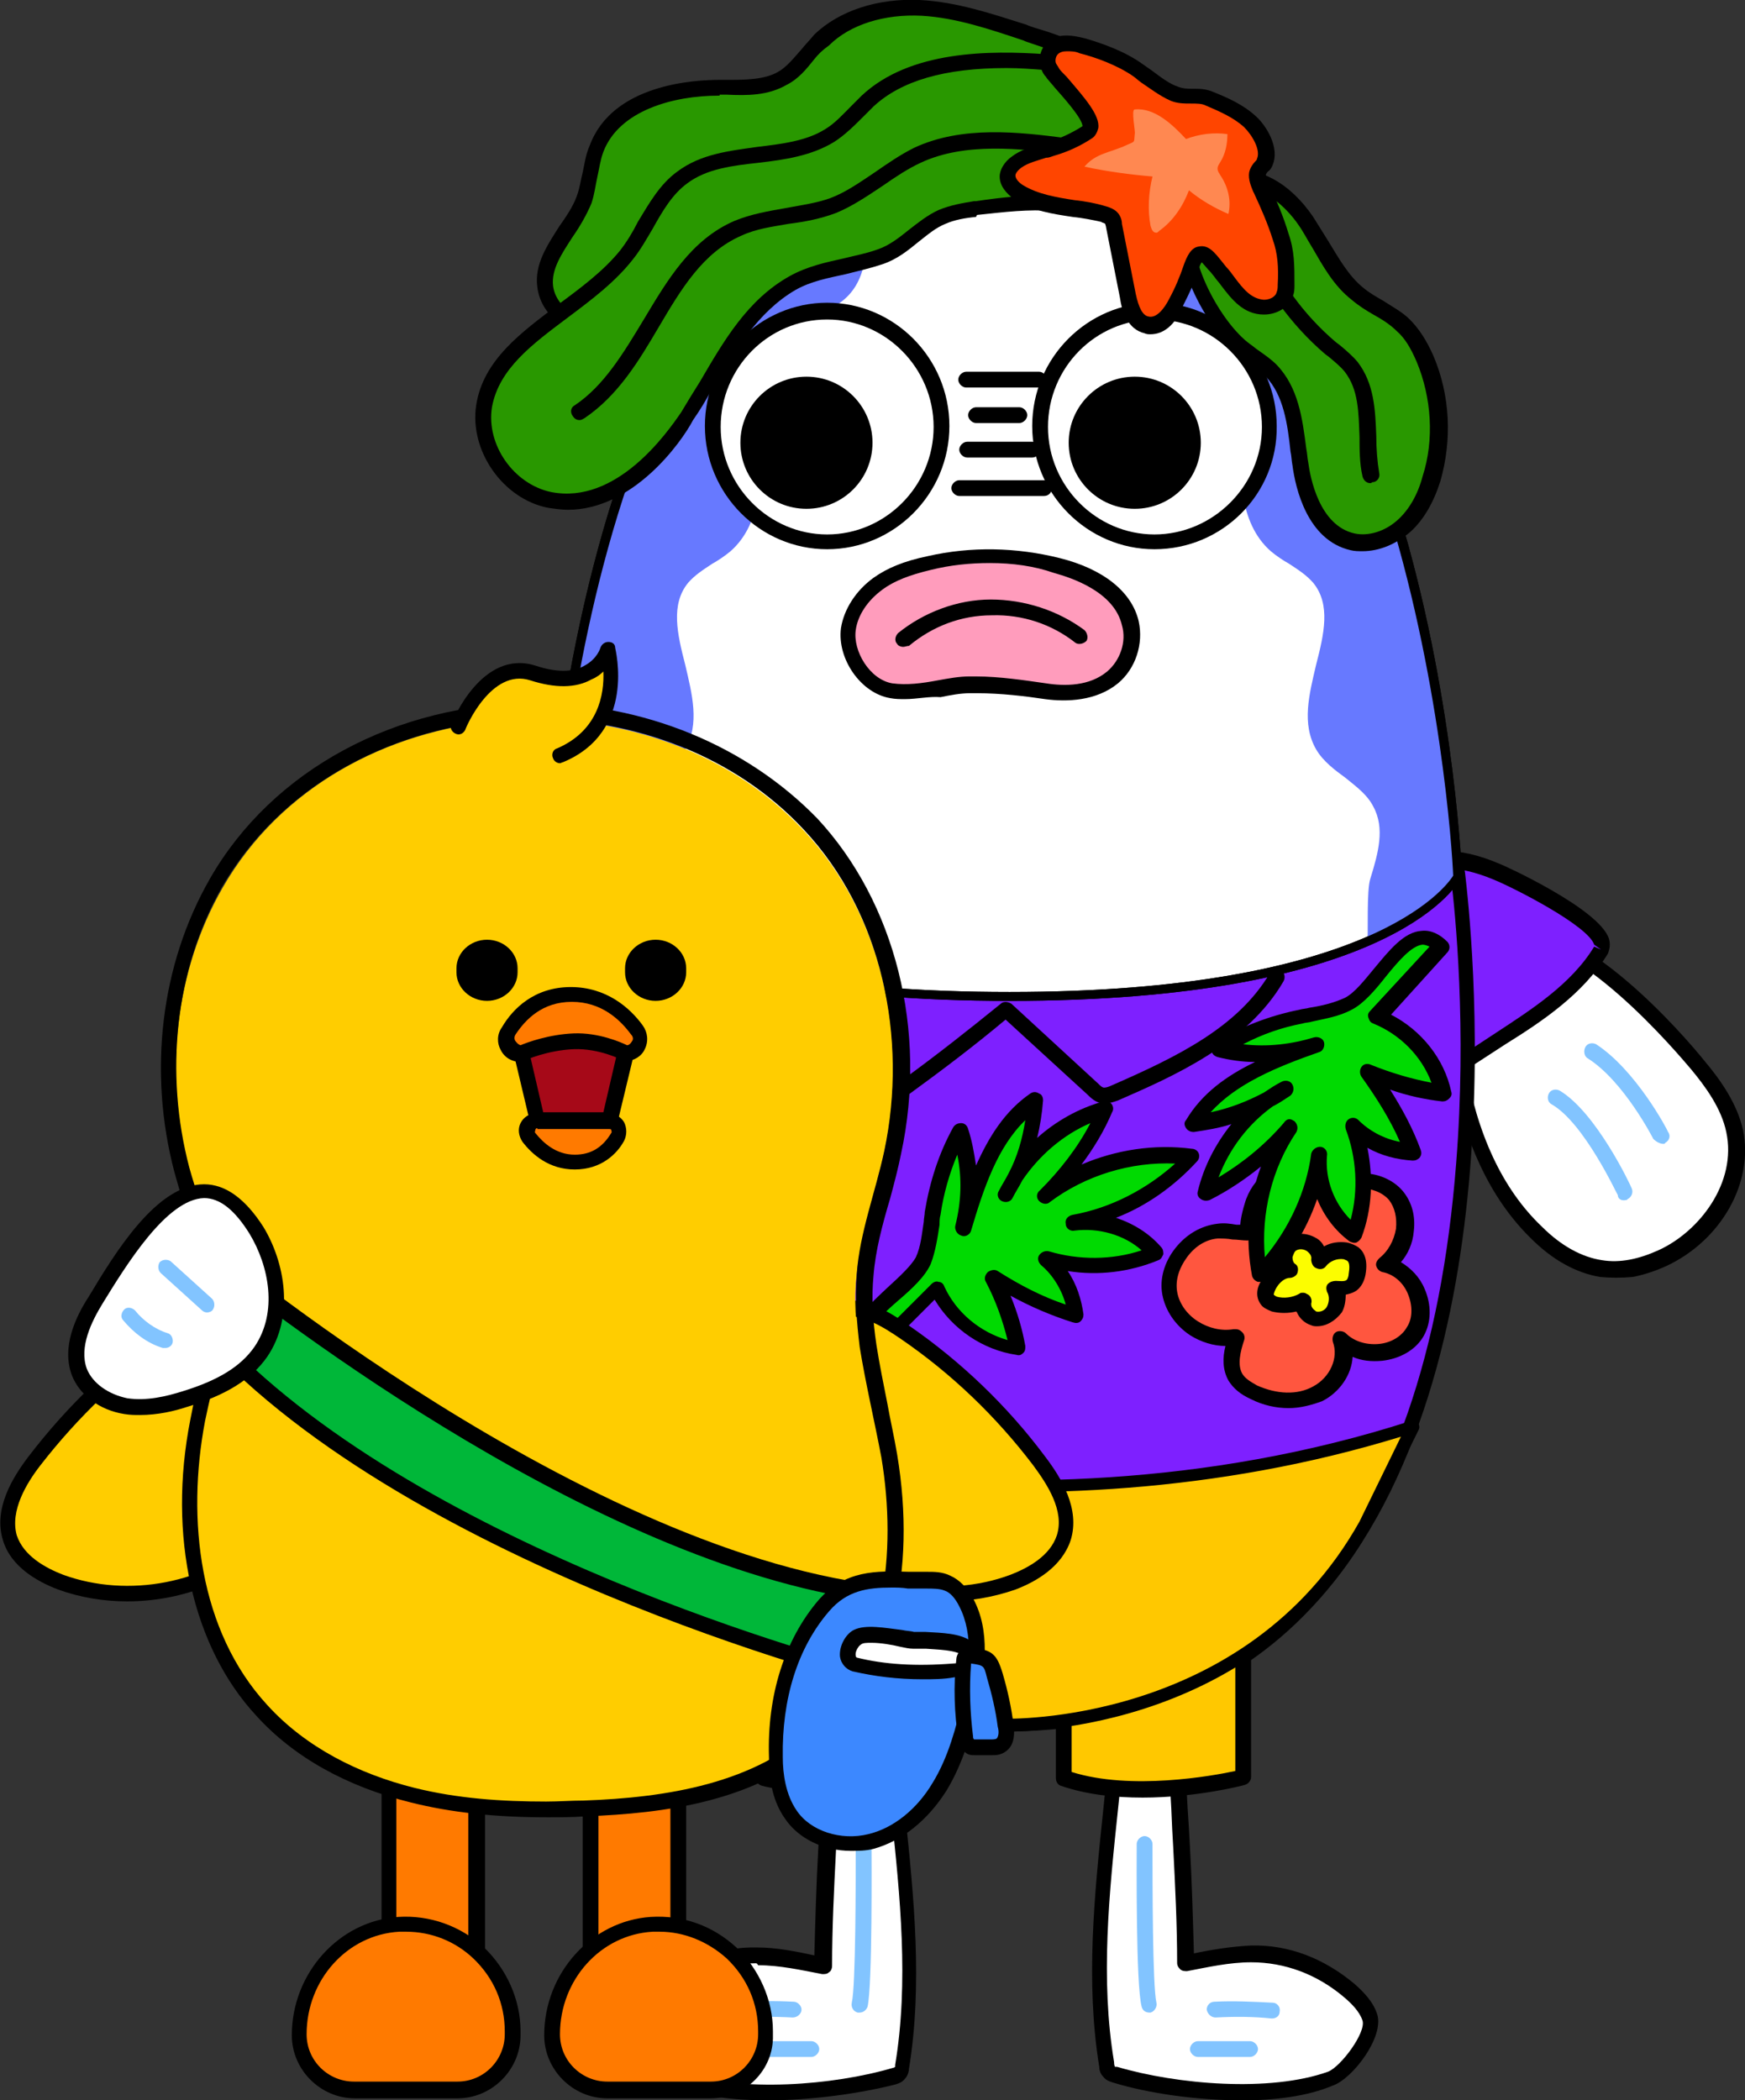 <?xml version="1.0" encoding="utf-8"?>
<!-- Generator: Adobe Illustrator 26.5.0, SVG Export Plug-In . SVG Version: 6.00 Build 0)  -->
<svg version="1.1" id="레이어_5" xmlns="http://www.w3.org/2000/svg" xmlns:xlink="http://www.w3.org/1999/xlink" x="0px"
	 y="0px" viewBox="0 0 177 213" style="enable-background:new 0 0 177 213;" xml:space="preserve">
<rect x="0" y="0" width="177" height="213" fill="#333333" stroke="none"/>
<g>
	<g>
		<g>
			<path style="fill:#FFFFFF;" d="M172.3,108c1.6,2,3.2,4.2,3.7,6.7c1.1,5.2-2.5,10.7-7.4,12.9c-1.9,0.9-4.1,1.4-6.2,1
				c-2.5-0.4-4.8-1.9-6.6-3.6c-4.6-4.5-6.9-10.8-8-17.1c-0.5-3-0.7-6.1,0.4-8.9C153.3,87,168.1,103,172.3,108z"/>
			<path d="M162.3,129.5c-2.4-0.4-4.8-1.7-7-3.9c-4.2-4.1-6.9-10-8.2-17.5c-0.5-2.7-0.8-6.2,0.5-9.3c1.2-2.8,2.9-4.4,5.2-4.8
				c0,0,0.1,0,0.1,0c7.4-1.2,18,11.1,20,13.6l0,0c1.6,1.9,3.3,4.3,3.9,7c1.1,5.3-2.2,11.2-7.8,13.8c-1.1,0.5-2.3,0.9-3.4,1.1
				C164.5,129.6,163.4,129.6,162.3,129.5z M149,99.4c-1.1,2.7-0.8,5.9-0.4,8.4c1.2,7.2,3.8,12.8,7.8,16.6c2,2,4.1,3.1,6.1,3.4
				c1.8,0.3,3.7-0.1,5.7-1c4.2-1.9,8-6.9,6.9-12c-0.5-2.4-2.1-4.6-3.6-6.4l0,0c-1.2-1.4-11.8-14.1-18.6-13c0,0,0,0-0.1,0
				C151.3,95.8,150,97.1,149,99.4z"/>
		</g>
		<path style="fill:#82C4FF;" d="M168.7,116c0.1,0,0.2,0,0.2-0.1c0.4-0.2,0.6-0.7,0.3-1.1c-0.1-0.3-3.3-6.3-7.3-8.9
			c-0.4-0.2-0.9-0.1-1.1,0.3c-0.2,0.4-0.1,0.9,0.2,1.1c3.7,2.3,6.7,8.2,6.7,8.2C168,115.8,168.4,116,168.7,116z"/>
		<path style="fill:#82C4FF;" d="M164.9,121.7c0.1,0,0.1,0,0.2-0.1c0.4-0.2,0.6-0.7,0.4-1.1c-0.1-0.3-3.6-7.7-7.3-9.9
			c-0.4-0.2-0.9-0.1-1.1,0.3c-0.2,0.4-0.1,0.9,0.3,1.1c3.3,1.9,6.6,9.1,6.7,9.2C164.1,121.6,164.5,121.8,164.9,121.7z"/>
	</g>
	<g>
		<path style="fill:#7E20FF;" d="M162.4,96.3c-2.4,3.9-6.3,6.5-10.1,9c-2.4,1.6-4.8,3.1-7.2,4.7c-1.9-4.4-3.2-9-3.9-13.7
			c-0.4-2.6-0.7-6,1.6-7.8c2.6-2.1,6.2-1.3,9.1-0.1C153.1,89,163.8,94.1,162.4,96.3z"/>
		<path d="M144.3,110.3c-1.9-4.4-3.3-9.1-4-13.9c-0.3-2.1-0.9-6.3,1.9-8.6c2.4-1.9,5.7-2,9.9-0.2c0.1,0,10.1,4.5,11.1,7.6
			c0.2,0.7,0,1.2-0.1,1.5l0,0c-2.5,4.1-6.7,6.9-10.4,9.2l-8,5.2L144.3,110.3z M162.4,96.3l-0.7-0.5c-0.6-1.9-8-5.7-10.2-6.6
			c-3.6-1.5-6.4-1.5-8.3,0c-1.8,1.5-1.7,4.3-1.3,7.1c0.6,4.3,1.8,8.6,3.5,12.6l6.4-4.2c3.5-2.3,7.6-4.9,9.9-8.7L162.4,96.3z"/>
	</g>
</g>
<g>
	<path style="fill:#7E20FF;" d="M55.7,88.5c-0.5,4.1-5.8,50.2,14.6,73.2c7.8,8.8,18.4,13.2,31.5,13.2s23.7-4.4,31.5-13.2
		c20.4-23,15.1-69.1,14.6-73.2H55.7z"/>
	<path d="M101.8,175.6c-13.3,0-24.1-4.5-32-13.4C49.4,139,54.4,93.6,55,88.5l0.1-0.6h93.4l0.1,0.6c0.6,5.1,5.7,50.6-14.8,73.7
		C125.9,171.1,115.1,175.6,101.8,175.6z M56.2,89.2c-0.4,3.3-1.5,15-0.5,28.8c1.5,19.2,6.6,33.8,15,43.3c7.6,8.6,18.1,13,31,13
		c12.9,0,23.4-4.4,31-13c8.4-9.5,13.5-24.1,15-43.3c1.1-13.8-0.1-25.5-0.5-28.8H56.2z"/>
</g>
<g>
	<g>
		<g>
			<path style="fill:#FFFFFF;" d="M85.1,168.9c-0.5,0.4-0.2,3.4-0.3,4c-0.1,1.4-0.2,2.9-0.3,4.3c-0.2,2.8-0.3,5.6-0.5,8.4
				c-0.2,4.5-0.4,9.1-0.5,13.6c-2.2-0.5-4.4-0.9-6.7-1c-3.7-0.1-7.2,1.4-10,3.8c-0.9,0.7-1.8,1.6-2.1,2.7c-0.5,1.8,2.3,5.6,4,6.2
				c6.2,2.1,15.8,1.3,21.9-0.5c0.2-0.1,0.4-0.1,0.6-0.3c0.1-0.2,0.2-0.4,0.2-0.6c2.1-12.3-0.8-25.1-1.4-37.5c-0.1-1.1-0.1-2.2-0.7-3
				C88.8,168.1,85.9,168.2,85.1,168.9z"/>
			<path d="M77.8,213c-3.4,0-6.6-0.4-9.3-1.3c-2-0.7-5.2-4.9-4.5-7.2c0.4-1.3,1.4-2.3,2.3-3.1c3.2-2.6,6.8-4,10.5-3.9
				c2,0,3.9,0.4,5.8,0.8c0.1-3.6,0.2-7.3,0.4-10.8l0.1-1.8c0.1-2.8,0.3-5.6,0.5-8.4c0.1-1.4,0.2-2.9,0.3-4.3c0-0.2,0-0.5,0-0.8
				c0-2.2,0-3.3,0.5-3.7l0,0c0.7-0.7,2.3-0.8,3.4-0.7c0.7,0.1,1.6,0.3,2.1,0.9c0.8,1.1,0.8,2.4,0.9,3.5c0.2,3.8,0.6,7.8,1,11.6
				c0.9,8.6,1.8,17.4,0.4,26c0,0.2-0.1,0.7-0.4,1c-0.3,0.4-0.7,0.5-1,0.6C87.2,212.3,82.4,213,77.8,213z M76.7,199.1
				c-3.3,0-6.5,1.2-9.2,3.6c-0.7,0.6-1.6,1.4-1.8,2.3c-0.4,1.3,2.1,4.8,3.5,5.2c6,2,15.3,1.3,21.4-0.5c0.1,0,0.2-0.1,0.2-0.1h0
				c0,0,0-0.1,0-0.2c1.4-8.4,0.5-17.1-0.4-25.6c-0.4-3.9-0.8-7.8-1-11.7c-0.1-1.1-0.1-2-0.6-2.6c-0.1-0.1-0.5-0.3-1.2-0.3
				c-0.9,0-1.6,0.1-1.8,0.3c-0.1,0.5-0.1,1.9-0.1,2.6c0,0.4,0,0.8,0,1c-0.1,1.4-0.2,2.9-0.3,4.3c-0.2,2.8-0.3,5.6-0.5,8.4l-0.1,1.8
				c-0.2,3.9-0.4,7.9-0.4,11.8c0,0.2-0.1,0.5-0.3,0.6c-0.2,0.2-0.4,0.2-0.7,0.2c-2.1-0.4-4.3-0.9-6.5-0.9
				C76.8,199.1,76.7,199.1,76.7,199.1z M85.6,169.5C85.6,169.5,85.6,169.5,85.6,169.5C85.6,169.5,85.6,169.5,85.6,169.5
				C85.6,169.5,85.6,169.5,85.6,169.5z M85.1,168.9L85.1,168.9L85.1,168.9z"/>
		</g>
		<path style="fill:#82C4FF;" d="M87.2,204.1c-0.1,0-0.1,0-0.2,0c-0.4-0.1-0.7-0.5-0.6-1c0.4-1.7,0.4-12.2,0.4-16.1
			c0-0.4,0.4-0.8,0.8-0.8c0,0,0,0,0,0c0.4,0,0.8,0.4,0.8,0.8c0,1.5,0.1,14.3-0.4,16.5C87.9,203.8,87.6,204.1,87.2,204.1z"/>
		<path style="fill:#82C4FF;" d="M74.7,204.7c-0.4,0-0.8-0.3-0.8-0.7c0-0.4,0.3-0.8,0.7-0.9c1.9-0.2,3.9-0.2,5.9-0.1
			c0.4,0,0.8,0.4,0.8,0.8c0,0.4-0.4,0.8-0.9,0.8C78.6,204.5,76.7,204.5,74.7,204.7C74.8,204.7,74.7,204.7,74.7,204.7z"/>
		<path style="fill:#82C4FF;" d="M82.3,208.6H77c-0.4,0-0.8-0.4-0.8-0.8s0.4-0.8,0.8-0.8h5.3c0.4,0,0.8,0.4,0.8,0.8
			S82.7,208.6,82.3,208.6z"/>
	</g>
	<g>
		<path style="fill:#FFC800;" d="M77.5,165l0,15.2c0,0,10.8,2.6,18.2,0v-8.7"/>
		<path d="M87.7,182.3c-5.3,0-10.1-1.1-10.4-1.2c-0.4-0.1-0.6-0.4-0.6-0.8l0-15.2c0-0.4,0.4-0.8,0.8-0.8c0,0,0,0,0,0
			c0.4,0,0.8,0.4,0.8,0.8l0,14.6c2.3,0.5,10.5,2,16.6,0.1v-8.1c0-0.4,0.4-0.8,0.8-0.8c0.4,0,0.8,0.4,0.8,0.8v8.7
			c0,0.3-0.2,0.6-0.5,0.8C93.4,182,90.4,182.3,87.7,182.3z"/>
	</g>
</g>
<g>
	<g>
		<g>
			<path style="fill:#FFFFFF;" d="M118.7,168.9c0.5,0.4,0.2,3.4,0.3,4c0.1,1.4,0.2,2.9,0.3,4.3c0.2,2.8,0.3,5.6,0.5,8.4
				c0.2,4.5,0.4,9.1,0.5,13.6c2.2-0.5,4.4-0.9,6.7-1c3.7-0.1,7.2,1.4,10,3.8c0.9,0.7,1.8,1.6,2.1,2.7c0.5,1.8-2.3,5.6-4,6.2
				c-6.2,2.1-15.8,1.3-21.9-0.5c-0.2-0.1-0.4-0.1-0.6-0.3c-0.1-0.2-0.2-0.4-0.2-0.6c-2.1-12.3,0.8-25.1,1.4-37.5
				c0.1-1.1,0.1-2.2,0.7-3C115,168.1,117.9,168.2,118.7,168.9z"/>
			<path d="M126,213c-4.6,0-9.5-0.7-13.1-1.8c-0.3-0.1-0.7-0.2-1-0.6c-0.3-0.3-0.4-0.7-0.4-1c-1.4-8.6-0.5-17.4,0.4-26
				c0.4-3.8,0.8-7.8,1-11.6c0.1-1.1,0.1-2.4,0.9-3.5c0.5-0.7,1.4-0.9,2.1-0.9c1.1-0.1,2.7,0.1,3.4,0.7c0.5,0.5,0.6,1.4,0.5,3.7
				c0,0.4,0,0.7,0,0.8c0.1,1.4,0.2,2.9,0.3,4.3c0.2,2.8,0.3,5.6,0.5,8.4l0.1,1.8c0.2,3.6,0.3,7.2,0.4,10.8c1.9-0.4,3.8-0.7,5.8-0.8
				c3.8-0.1,7.4,1.3,10.5,3.9c0.9,0.8,1.9,1.8,2.3,3.1c0.7,2.3-2.5,6.5-4.5,7.2C132.6,212.6,129.3,213,126,213z M113.1,209.6
				c0,0,0.1,0,0.2,0c6.1,1.8,15.5,2.6,21.4,0.5c1.3-0.5,3.9-4,3.5-5.2c-0.3-0.9-1.1-1.7-1.8-2.3c-2.8-2.4-6.1-3.6-9.5-3.6
				c-2.2,0-4.4,0.5-6.5,0.9c-0.2,0-0.5,0-0.7-0.2c-0.2-0.2-0.3-0.4-0.3-0.6c0-3.9-0.2-7.9-0.4-11.8l-0.1-1.8
				c-0.1-2.8-0.3-5.6-0.5-8.4c-0.1-1.4-0.2-2.9-0.3-4.3c0-0.2,0-0.5,0-1c0-0.6,0-2.1-0.1-2.6c-0.3-0.2-1-0.3-1.8-0.3
				c-0.7,0-1.1,0.2-1.2,0.3c-0.5,0.6-0.5,1.5-0.6,2.6c-0.2,3.9-0.6,7.9-1,11.7c-0.9,8.5-1.8,17.2-0.4,25.6
				C113,209.5,113.1,209.6,113.1,209.6C113.1,209.6,113.1,209.6,113.1,209.6z M118.1,169.5C118.1,169.5,118.1,169.5,118.1,169.5
				L118.1,169.5L118.1,169.5z"/>
		</g>
		<path style="fill:#82C4FF;" d="M116.6,204.1c-0.4,0-0.7-0.2-0.8-0.6c-0.6-2.2-0.5-15-0.5-16.5c0-0.4,0.4-0.8,0.8-0.8c0,0,0,0,0,0
			c0.4,0,0.8,0.4,0.8,0.8c0,3.9,0,14.4,0.4,16.1c0.1,0.4-0.2,0.9-0.6,1C116.7,204.1,116.6,204.1,116.6,204.1z"/>
		<path style="fill:#82C4FF;" d="M129,204.7C129,204.7,129,204.7,129,204.7c-1.9-0.2-3.8-0.2-5.7-0.1c-0.4,0-0.8-0.3-0.9-0.8
			c0-0.4,0.3-0.8,0.8-0.8c1.9-0.1,3.9,0,5.9,0.1c0.4,0,0.8,0.4,0.7,0.9C129.8,204.4,129.5,204.7,129,204.7z"/>
		<path style="fill:#82C4FF;" d="M126.8,208.6h-5.3c-0.4,0-0.8-0.4-0.8-0.8s0.4-0.8,0.8-0.8h5.3c0.4,0,0.8,0.4,0.8,0.8
			S127.2,208.6,126.8,208.6z"/>
	</g>
	<g>
		<path style="fill:#FFC800;" d="M126.1,165l0,15.2c0,0-10.8,2.6-18.2,0v-8.7"/>
		<path d="M115.9,182.3c-2.8,0-5.7-0.3-8.3-1.2c-0.3-0.1-0.5-0.4-0.5-0.8v-8.7c0-0.4,0.4-0.8,0.8-0.8s0.8,0.4,0.8,0.8v8.1
			c6,1.9,14.3,0.4,16.6-0.1l0-14.6c0-0.4,0.4-0.8,0.8-0.8c0,0,0,0,0,0c0.4,0,0.8,0.4,0.8,0.8l0,15.2c0,0.4-0.3,0.7-0.6,0.8
			C126,181.1,121.3,182.3,115.9,182.3z"/>
	</g>
</g>
<g>
	<g>
		<path style="fill:#00DA01;" d="M66.5,103.1c1.5,0.8,3.2,0.9,4.8,1.3c2.9,0.6,5.7,1.7,8.3,3.2c-3.2,0.8-6.7,0.7-9.8-0.3
			c4.8,1.7,9.9,3.7,12.5,7.9c-3.4-0.4-6.7-1.6-9.4-3.6c4,2.2,7.1,6.2,8.1,10.6c-3.2-1.6-6.2-3.9-8.5-6.6c2.9,4.3,4,9.8,3,14.9
			c-3.3-3.3-5.5-7.6-6-12.2c0.3,3-1.1,6.2-3.6,8c-1.3-3.5-1.2-7.4,0.1-10.9c-1.6,1.6-3.8,2.5-6.1,2.6c1.1-2.9,2.7-5.6,4.5-8
			c-2.4,1-5,1.7-7.5,2c0.8-3.4,3.4-6.4,6.7-7.7c-2.2-2.4-4.3-4.7-6.5-7.1C60.5,93.8,63.3,101.4,66.5,103.1z"/>
		<path d="M75.4,131.3c-0.2,0-0.4-0.1-0.6-0.2c-2.4-2.4-4.2-5.3-5.3-8.4c-0.7,1.7-1.8,3.2-3.3,4.3c-0.2,0.2-0.5,0.2-0.7,0.1
			c-0.2-0.1-0.4-0.3-0.5-0.5c-1-2.9-1.2-6.1-0.6-9.1c-1.4,0.8-3,1.2-4.6,1.3c-0.3,0-0.5-0.1-0.7-0.3c-0.2-0.2-0.2-0.5-0.1-0.8
			c0.8-2.1,1.9-4.1,3.1-6.1c-1.7,0.6-3.5,0.9-5.3,1.2c-0.3,0-0.5-0.1-0.7-0.3c-0.2-0.2-0.3-0.5-0.2-0.7c0.7-3.4,3.1-6.3,6.1-7.8
			l-5.7-6.3c-0.3-0.3-0.3-0.8,0-1.1c0.8-0.8,1.7-1.1,2.6-1.1c1.8,0.1,3.4,2,4.8,3.8c1,1.2,2,2.5,3,3v0c1.1,0.5,2.3,0.8,3.6,1
			c0.3,0.1,0.7,0.1,1,0.2c3,0.6,5.9,1.8,8.5,3.3c0.3,0.2,0.4,0.5,0.4,0.8c0,0.3-0.3,0.6-0.6,0.7c-1.2,0.3-2.5,0.5-3.8,0.5
			c2.9,1.4,5.4,3.2,7,5.9c0.2,0.3,0.2,0.6,0,0.8c-0.2,0.3-0.5,0.4-0.8,0.4c-1.3-0.1-2.6-0.4-3.8-0.8c1.6,2,2.8,4.3,3.4,6.8
			c0.1,0.3,0,0.6-0.3,0.8c-0.2,0.2-0.6,0.2-0.9,0.1c-1.9-0.9-3.6-2.1-5.2-3.4c1.3,3.5,1.6,7.4,0.9,11.1c-0.1,0.3-0.3,0.5-0.6,0.6
			C75.6,131.3,75.5,131.3,75.4,131.3z M69.4,117.5c0.4,0,0.8,0.3,0.8,0.7c0.5,3.9,2.1,7.6,4.7,10.5c0.5-4.4-0.6-9-3.2-12.7
			c-0.2-0.4-0.2-0.8,0.2-1.1c0.3-0.3,0.8-0.2,1.1,0.1c1.9,2.1,4.1,4,6.6,5.5c-1.1-2.8-3-5.4-5.5-7.2c-0.6-0.3-1.2-0.7-1.8-1.1
			c-0.3-0.2-0.4-0.7-0.2-1.1c0.2-0.4,0.7-0.5,1.1-0.3c0.6,0.3,1.2,0.7,1.8,1.1c1.7,0.9,3.5,1.6,5.4,2c-2.6-2.9-6.7-4.5-11-6.1
			c-0.4-0.1-0.6-0.6-0.5-1c0.1-0.4,0.6-0.6,1-0.5c2.3,0.7,4.8,1,7.2,0.7c-1.9-0.9-3.9-1.6-6-2.1c-0.3-0.1-0.7-0.1-1-0.2
			c-1.3-0.3-2.7-0.5-4-1.2c-1.3-0.7-2.4-2.1-3.5-3.4c-1.2-1.5-2.5-3.1-3.7-3.2c-0.2,0-0.5,0-0.7,0.2l5.9,6.5
			c0.2,0.2,0.2,0.5,0.2,0.7c-0.1,0.3-0.2,0.5-0.5,0.6c-2.7,1-4.9,3.3-5.9,6c2.1-0.4,4.1-1,6.1-1.8c0.3-0.1,0.7,0,1,0.2
			c0.2,0.3,0.2,0.7,0,1c-1.5,2-2.9,4.3-3.9,6.6c1.6-0.3,3.1-1.1,4.2-2.2c0.3-0.3,0.7-0.3,1-0.1c0.3,0.2,0.5,0.6,0.3,1
			c-1.1,2.9-1.3,6.2-0.5,9.2c1.7-1.7,2.6-4.1,2.4-6.5C68.5,118,68.8,117.6,69.4,117.5C69.3,117.5,69.3,117.5,69.4,117.5z"/>
	</g>
	<g>
		<path style="fill:#00DA01;" d="M93.6,127.8c0.7-1.5,0.8-3.2,1-4.8c0.4-2.9,1.4-5.7,2.8-8.3c1,3.1,1.1,6.5,0.3,9.7
			c1.4-4.8,3.1-10,7.3-12.8c-0.2,3.4-1.2,6.7-3.1,9.5c2-4.1,5.8-7.3,10.3-8.6c-1.5,3.3-3.6,6.3-6.2,8.8c4.2-3.1,9.7-4.6,14.9-3.9
			c-3.1,3.4-7.4,5.8-12,6.7c3.1-0.5,6.3,0.7,8.3,3.1c-3.5,1.4-7.5,1.6-11.1,0.5c1.7,1.5,2.8,3.6,3,5.8c-3-1-5.8-2.3-8.4-4
			c1.2,2.3,2,4.8,2.5,7.3c-3.5-0.5-6.7-2.9-8.2-6.1c-2.3,2.3-4.5,4.5-6.8,6.8C84.6,134.3,92.1,131.1,93.6,127.8z"/>
		<path d="M88.3,138.3c-0.2,0-0.4-0.1-0.5-0.2c-0.8-0.7-1.3-1.6-1.3-2.5c0-1.8,1.8-3.4,3.5-5c1.2-1.1,2.4-2.2,2.9-3.1
			c0.5-1.1,0.6-2.3,0.8-3.6c0-0.3,0.1-0.7,0.1-1c0.5-3,1.4-5.9,2.9-8.6c0.2-0.3,0.5-0.4,0.8-0.4c0.3,0,0.6,0.2,0.7,0.6
			c0.4,1.2,0.6,2.4,0.8,3.7c1.3-2.9,2.9-5.5,5.5-7.3c0.3-0.2,0.6-0.2,0.9,0c0.3,0.1,0.4,0.4,0.4,0.7c-0.1,1.3-0.3,2.6-0.6,3.8
			c1.9-1.7,4.2-3,6.7-3.7c0.3-0.1,0.6,0,0.8,0.2c0.2,0.2,0.3,0.6,0.1,0.9c-0.8,1.9-1.9,3.7-3.1,5.3c3.5-1.5,7.4-2.1,11.2-1.6
			c0.3,0,0.6,0.2,0.7,0.5s0,0.6-0.2,0.8c-2.3,2.5-5.1,4.5-8.2,5.7c1.8,0.6,3.4,1.6,4.6,3c0.2,0.2,0.2,0.5,0.2,0.7
			c-0.1,0.2-0.2,0.5-0.5,0.6c-2.9,1.2-6.1,1.6-9.2,1.1c0.9,1.3,1.4,2.9,1.6,4.4c0,0.3-0.1,0.5-0.3,0.7c-0.2,0.2-0.5,0.2-0.8,0.1
			c-2.2-0.7-4.3-1.6-6.3-2.7c0.7,1.7,1.2,3.4,1.5,5.1c0,0.3,0,0.5-0.2,0.7c-0.2,0.2-0.4,0.3-0.7,0.2c-3.4-0.5-6.5-2.6-8.3-5.6l-6,6
			C88.7,138.2,88.5,138.3,88.3,138.3z M97.1,117.1c-0.8,1.9-1.4,4-1.7,6.1c-0.1,0.3-0.1,0.7-0.1,1c-0.2,1.3-0.4,2.7-0.9,4
			c0,0,0,0,0,0c-0.6,1.3-1.9,2.5-3.3,3.7c-1.5,1.3-3,2.7-3,3.8c0,0.2,0.1,0.5,0.2,0.7l6.2-6.2c0.2-0.2,0.5-0.3,0.7-0.2
			c0.3,0,0.5,0.2,0.6,0.5c1.2,2.6,3.6,4.6,6.4,5.4c-0.5-2-1.2-4-2.2-5.9c-0.2-0.3-0.1-0.7,0.2-1c0.3-0.2,0.7-0.3,1-0.1
			c2.2,1.4,4.5,2.6,6.9,3.4c-0.4-1.5-1.3-3-2.5-4c-0.3-0.3-0.4-0.7-0.2-1c0.2-0.3,0.6-0.5,1-0.4c3,0.9,6.4,0.9,9.4-0.1
			c-1.8-1.6-4.4-2.3-6.8-2c-0.4,0.1-0.9-0.2-0.9-0.7c-0.1-0.4,0.2-0.8,0.7-0.9c3.9-0.7,7.5-2.6,10.4-5.2c-4.5-0.2-9.1,1.2-12.7,3.9
			c-0.3,0.3-0.8,0.2-1.1-0.1c-0.3-0.3-0.3-0.8,0.1-1.1c2-2,3.8-4.3,5.1-6.8c-2.8,1.2-5.2,3.3-6.9,5.8c-0.3,0.6-0.7,1.2-1,1.8
			c-0.2,0.4-0.7,0.5-1.1,0.3c-0.4-0.2-0.5-0.7-0.3-1c0.3-0.6,0.7-1.2,1-1.8c0.9-1.7,1.4-3.5,1.7-5.4c-2.8,2.7-4.2,6.8-5.5,11.2
			c-0.1,0.4-0.6,0.7-1,0.5c-0.4-0.1-0.7-0.6-0.6-1C97.5,121.9,97.6,119.5,97.1,117.1z M93.6,127.8L93.6,127.8L93.6,127.8z"/>
	</g>
	<g>
		<g>
			<path style="fill:#FF563F;" d="M126.6,125.1c-1,0-2-0.3-3-0.2c-3,0.3-5.3,3.4-4.8,6.3s3.7,5,6.6,4.4c-0.4,1.3-0.8,2.8-0.1,4
				c0.4,0.7,1.1,1.2,1.9,1.5c2,0.9,4.4,1.2,6.4,0.1c2-1,3.2-3.4,2.4-5.5c2,2.1,6,1.7,7.5-0.8c1.5-2.5-0.2-6.2-3-6.8
				c2.1-1.6,2.7-4.9,1.1-7c-1.7-2-5.4-2-6.8,0.3c-0.3-2.3-3.6-3.3-5.6-2.1c-1,0.6-1.6,1.5-2,2.5
				C127.1,122.2,126.3,125.1,126.6,125.1z"/>
			<path d="M130.7,142.8c-1.3,0-2.6-0.3-3.8-0.9c-1.1-0.5-1.8-1.1-2.3-1.9c-0.6-1.1-0.6-2.3-0.3-3.5c-1.2,0-2.5-0.4-3.6-1.1
				c-1.5-1-2.5-2.5-2.8-4.1c-0.3-1.6,0.2-3.3,1.3-4.7c1.1-1.4,2.6-2.3,4.3-2.5c0.7-0.1,1.3,0,1.9,0.1c0.1,0,0.3,0,0.4,0
				c0.1-1.2,0.6-2.6,0.6-2.6c0.5-1.3,1.3-2.3,2.4-2.9c1.3-0.8,3.1-0.9,4.6-0.2c0.8,0.3,1.3,0.9,1.7,1.5c0.7-0.6,1.7-1,2.8-1
				c1.7-0.1,3.4,0.6,4.4,1.8c0.9,1.1,1.3,2.5,1.1,4.1c-0.1,1.2-0.6,2.3-1.3,3.1c1,0.6,1.9,1.5,2.4,2.7c0.7,1.6,0.7,3.4-0.1,4.8
				c-0.8,1.4-2.4,2.3-4.2,2.5c-1.1,0.1-2.1,0-3-0.4c-0.1,1.8-1.3,3.6-3.1,4.5C133,142.5,131.9,142.8,130.7,142.8z M125.4,134.8
				c0.2,0,0.4,0.1,0.6,0.3c0.2,0.2,0.3,0.5,0.2,0.8c-0.4,1.2-0.7,2.5-0.2,3.4c0.3,0.5,0.8,0.8,1.5,1.2c2,0.9,4.1,1,5.7,0.1
				c1.7-0.9,2.6-2.9,2-4.5c-0.1-0.4,0-0.8,0.3-1c0.3-0.2,0.8-0.1,1,0.1c0.8,0.8,2,1.2,3.3,1.1c1.3-0.1,2.4-0.8,2.9-1.7
				c0.6-0.9,0.6-2.2,0.1-3.4s-1.5-2-2.6-2.2c-0.3-0.1-0.5-0.3-0.6-0.6c-0.1-0.3,0.1-0.6,0.3-0.8c0.9-0.7,1.5-1.8,1.7-3
				c0.1-1.1-0.1-2.1-0.7-2.9c-0.7-0.8-1.8-1.2-3-1.2c-1.1,0.1-2,0.6-2.5,1.4c-0.2,0.3-0.5,0.4-0.9,0.4c-0.3-0.1-0.6-0.3-0.6-0.7
				c-0.1-0.9-0.9-1.4-1.4-1.6c-1-0.5-2.2-0.4-3,0.1c-0.9,0.6-1.4,1.5-1.7,2.1c-0.1,0.3-0.5,2-0.6,2.5c0,0.1,0.1,0.2,0.1,0.3
				c0,0.4-0.3,0.8-0.8,0.8l0,0l0,0c0,0,0,0,0,0c-0.5,0-1-0.1-1.5-0.1c-0.5-0.1-1-0.1-1.5-0.1c-1.2,0.1-2.3,0.8-3.1,1.9
				c-0.8,1.1-1.2,2.3-1,3.5c0.2,1.2,1,2.3,2.1,3c1.1,0.7,2.4,1,3.6,0.8C125.3,134.8,125.4,134.8,125.4,134.8z"/>
		</g>
		<g>
			<path style="fill:#FCFD00;" d="M131,126.2c-0.9,0.6-1,2-0.2,2.7c-0.8-0.1-1.4,0.5-1.9,1.1c-0.4,0.5-0.8,1.4-0.4,1.9
				c0.2,0.2,0.4,0.3,0.7,0.4c1,0.3,2.1,0.1,3-0.5c-0.3,0.7,0.3,1.6,1,1.8c0.8,0.2,1.6-0.2,2-0.9c0.4-0.7,0.4-1.5,0.1-2.2
				c0.6,0.1,1.3,0.1,1.8-0.3c0.3-0.3,0.4-0.6,0.5-1c0.2-0.7,0.2-1.6-0.4-2.1c-0.2-0.2-0.5-0.3-0.8-0.3c-1-0.2-2,0.2-2.6,1
				C133.9,126.5,132.1,125.5,131,126.2z"/>
			<path d="M133.6,134.5c-0.2,0-0.4,0-0.6-0.1c-0.6-0.2-1.1-0.6-1.4-1.2c0-0.1-0.1-0.1-0.1-0.2c-0.8,0.2-1.7,0.2-2.5,0
				c-0.5-0.2-0.9-0.4-1.1-0.7c-0.6-0.8-0.5-1.9,0.4-2.9c0.4-0.5,0.9-0.9,1.3-1.1c-0.1-0.3-0.1-0.6-0.1-0.9c0.1-0.8,0.5-1.5,1.1-1.9
				l0,0c0.8-0.5,1.9-0.5,2.8,0c0.4,0.2,0.7,0.5,0.9,0.9c0.7-0.4,1.5-0.5,2.3-0.4c0.5,0.1,0.9,0.3,1.2,0.5c0.5,0.4,1,1.2,0.7,2.8
				c-0.1,0.5-0.3,1-0.7,1.4c-0.4,0.4-0.9,0.5-1.3,0.6c0,0.6-0.1,1.3-0.4,1.8C135.4,134,134.5,134.5,133.6,134.5z M132.2,131.1
				c0.2,0,0.3,0.1,0.5,0.2c0.3,0.2,0.4,0.6,0.3,0.9c0,0.1,0,0.3,0.1,0.4c0.1,0.2,0.3,0.3,0.4,0.4c0.4,0.1,0.9-0.1,1.1-0.5
				c0.2-0.4,0.3-1,0-1.5c-0.1-0.3-0.1-0.6,0.1-0.8c0.2-0.2,0.5-0.3,0.8-0.3c0.3,0,0.9,0.1,1.1-0.1c0.1-0.1,0.2-0.4,0.2-0.6
				c0.1-0.6,0.1-1.1-0.1-1.3c-0.1-0.1-0.2-0.1-0.4-0.2c-0.7-0.1-1.4,0.2-1.8,0.7c-0.2,0.3-0.6,0.4-1,0.2c-0.3-0.1-0.5-0.5-0.5-0.9
				c0.1-0.4-0.3-0.7-0.4-0.8c-0.3-0.2-0.7-0.3-1.1-0.1l0,0c-0.2,0.1-0.3,0.4-0.4,0.7c0,0.3,0.1,0.6,0.3,0.7c0.3,0.2,0.3,0.6,0.2,0.9
				c-0.1,0.3-0.5,0.5-0.8,0.5c-0.5,0-1,0.5-1.2,0.8c-0.3,0.4-0.4,0.8-0.4,0.9c0,0,0.1,0.1,0.3,0.2c0.7,0.2,1.6,0.1,2.3-0.3
				C131.9,131.1,132,131.1,132.2,131.1z M131,126.2L131,126.2L131,126.2z"/>
		</g>
	</g>
	<g>
		<g>
			<path style="fill:#FF563F;" d="M68.3,125.1c-1,0-2-0.3-3-0.2c-3,0.3-5.3,3.4-4.8,6.3s3.7,5,6.6,4.4c-0.4,1.3-0.8,2.8-0.1,4
				c0.4,0.7,1.1,1.2,1.9,1.5c2,0.9,4.4,1.2,6.4,0.1c2-1,3.2-3.4,2.4-5.5c2,2.1,6,1.7,7.5-0.8s-0.2-6.2-3-6.8c2.1-1.6,2.7-4.9,1.1-7
				c-1.7-2-5.4-2-6.8,0.3c-0.3-2.3-3.6-3.3-5.6-2.1c-1,0.6-1.6,1.5-2,2.5C68.7,122.2,68,125.1,68.3,125.1z"/>
			<path d="M72.4,142.8c-1.3,0-2.6-0.3-3.8-0.9c-1.1-0.5-1.8-1.1-2.3-1.9c-0.6-1.1-0.6-2.3-0.3-3.5c-1.2,0-2.5-0.4-3.6-1.1
				c-1.5-1-2.5-2.5-2.8-4.1c-0.3-1.6,0.2-3.3,1.3-4.7c1.1-1.4,2.6-2.3,4.3-2.5c0.7-0.1,1.3,0,1.9,0.1c0.1,0,0.3,0,0.4,0
				c0.1-1.2,0.6-2.6,0.6-2.6c0.5-1.3,1.3-2.3,2.4-2.9c1.3-0.8,3.1-0.9,4.6-0.2c0.8,0.3,1.3,0.9,1.7,1.5c0.7-0.6,1.7-1,2.8-1
				c1.7-0.1,3.4,0.6,4.4,1.8c0.9,1.1,1.3,2.5,1.1,4.1c-0.1,1.2-0.6,2.3-1.3,3.1c1,0.6,1.9,1.5,2.4,2.7c0.7,1.6,0.7,3.4-0.1,4.8
				c-0.8,1.4-2.4,2.3-4.2,2.5c-1.1,0.1-2.1,0-3-0.4c-0.1,1.8-1.3,3.6-3.1,4.5C74.7,142.5,73.6,142.8,72.4,142.8z M67.1,134.8
				c0.2,0,0.4,0.1,0.6,0.3c0.2,0.2,0.3,0.5,0.2,0.8c-0.4,1.2-0.7,2.5-0.2,3.4c0.3,0.5,0.8,0.8,1.5,1.2c2,0.9,4.1,1,5.7,0.1
				c1.7-0.9,2.6-2.9,2-4.5c-0.1-0.4,0-0.8,0.3-1c0.3-0.2,0.8-0.1,1,0.1c0.8,0.8,2,1.2,3.3,1.1c1.3-0.1,2.4-0.8,2.9-1.7
				c0.6-1,0.6-2.2,0.1-3.4c-0.5-1.2-1.5-2-2.6-2.2c-0.3-0.1-0.5-0.3-0.6-0.6c-0.1-0.3,0.1-0.6,0.3-0.8c0.9-0.7,1.5-1.8,1.7-3
				c0.1-1.1-0.1-2.1-0.7-2.9c-0.7-0.8-1.8-1.2-3-1.2c-1.1,0.1-2,0.6-2.5,1.4c-0.2,0.3-0.5,0.4-0.9,0.4c-0.3-0.1-0.6-0.3-0.6-0.7
				c-0.1-0.9-0.9-1.4-1.4-1.6c-1-0.5-2.2-0.4-3,0.1c-0.9,0.6-1.4,1.5-1.7,2.1c-0.1,0.3-0.5,2-0.5,2.5c0,0.1,0.1,0.2,0.1,0.3
				c0,0.4-0.3,0.8-0.8,0.8l0,0l0,0c0,0,0,0,0,0c-0.5,0-1-0.1-1.5-0.1c-0.5-0.1-1-0.1-1.5-0.1c-1.2,0.1-2.3,0.8-3.1,1.9
				c-0.8,1.1-1.2,2.3-1,3.5c0.2,1.2,1,2.3,2.1,3c1.1,0.7,2.4,1,3.6,0.8C67,134.8,67,134.8,67.1,134.8z M68.3,124.3
				C68.3,124.3,68.3,124.3,68.3,124.3C68.3,124.3,68.3,124.3,68.3,124.3z"/>
		</g>
		<g>
			<path style="fill:#FCFD00;" d="M72.6,126.2c-0.9,0.6-1,2-0.2,2.7c-0.8-0.1-1.4,0.5-1.9,1.1c-0.4,0.5-0.8,1.4-0.4,1.9
				c0.2,0.2,0.4,0.3,0.7,0.4c1,0.3,2.1,0.1,3-0.5c-0.3,0.7,0.3,1.6,1,1.8c0.8,0.2,1.6-0.2,2-0.9c0.4-0.7,0.4-1.5,0.1-2.2
				c0.6,0.1,1.3,0.1,1.8-0.3c0.3-0.3,0.4-0.6,0.5-1c0.2-0.7,0.2-1.6-0.4-2.1c-0.2-0.2-0.5-0.3-0.8-0.3c-1-0.2-2,0.2-2.6,1
				C75.6,126.5,73.8,125.5,72.6,126.2z"/>
			<path d="M75.3,134.5c-0.2,0-0.4,0-0.6-0.1c-0.6-0.2-1.1-0.6-1.4-1.2c0-0.1-0.1-0.1-0.1-0.2c-0.8,0.2-1.7,0.2-2.5,0
				c-0.5-0.2-0.9-0.4-1.1-0.7c-0.6-0.8-0.5-1.9,0.4-2.9c0.4-0.5,0.9-0.9,1.3-1.1c-0.1-0.3-0.1-0.6-0.1-0.9c0.1-0.8,0.5-1.5,1.1-1.9
				c0.8-0.5,1.9-0.5,2.8,0c0.4,0.2,0.7,0.5,0.9,0.9c0.7-0.4,1.5-0.5,2.3-0.4c0.5,0.1,0.9,0.3,1.2,0.5c0.5,0.4,1,1.2,0.7,2.8
				c-0.1,0.5-0.3,1-0.7,1.4c-0.4,0.4-0.9,0.5-1.3,0.6c0,0.6-0.1,1.3-0.4,1.8C77.1,134,76.2,134.5,75.3,134.5z M73.8,131.1
				c0.2,0,0.3,0.1,0.5,0.2c0.3,0.2,0.4,0.6,0.3,0.9c0,0.1,0,0.3,0.1,0.4c0.1,0.2,0.3,0.3,0.4,0.4c0.4,0.1,0.9-0.1,1.1-0.5
				c0.2-0.4,0.3-1,0-1.5c-0.1-0.3-0.1-0.6,0.1-0.8c0.2-0.2,0.5-0.3,0.8-0.3c0.3,0,0.9,0.1,1.1-0.1c0.1-0.1,0.2-0.4,0.2-0.6
				c0.1-0.6,0.1-1.1-0.1-1.3c-0.1-0.1-0.2-0.1-0.4-0.2c-0.6-0.1-1.4,0.2-1.8,0.7c-0.2,0.3-0.6,0.4-1,0.2c-0.3-0.1-0.5-0.5-0.5-0.9
				c0.1-0.4-0.3-0.7-0.4-0.8c-0.3-0.2-0.7-0.3-1.1-0.1c0,0,0,0,0,0c-0.2,0.1-0.3,0.4-0.4,0.7s0.1,0.6,0.3,0.7
				c0.3,0.2,0.3,0.6,0.2,0.9c-0.1,0.3-0.5,0.5-0.8,0.5c-0.5,0-1,0.5-1.2,0.8c-0.3,0.4-0.4,0.8-0.4,0.9c0,0,0.1,0.1,0.3,0.2
				c0.7,0.2,1.6,0.1,2.3-0.3C73.5,131.1,73.7,131.1,73.8,131.1z M72.6,126.2L72.6,126.2L72.6,126.2z"/>
		</g>
	</g>
	<g>
		<path style="fill:#00DA01;" d="M136.8,101.7c-1.5,0.8-3.2,0.9-4.8,1.3c-2.9,0.6-5.7,1.7-8.3,3.2c3.2,0.8,6.7,0.7,9.8-0.3
			c-4.8,1.7-9.9,3.7-12.5,7.9c3.4-0.4,6.7-1.6,9.4-3.6c-4,2.2-7.1,6.2-8.1,10.6c3.2-1.6,6.2-3.9,8.5-6.6c-2.9,4.3-4,9.8-3,14.9
			c3.3-3.3,5.5-7.6,6-12.2c-0.3,3,1.1,6.2,3.6,8c1.3-3.5,1.2-7.4-0.1-10.9c1.6,1.6,3.8,2.5,6.1,2.6c-1.1-2.9-2.7-5.6-4.5-8
			c2.4,1,5,1.7,7.5,2c-0.8-3.4-3.4-6.4-6.7-7.7c2.2-2.4,4.3-4.7,6.5-7.1C142.7,92.5,140,100.1,136.8,101.7z"/>
		<path d="M127.8,130c-0.1,0-0.2,0-0.2,0c-0.3-0.1-0.5-0.3-0.6-0.6c-0.7-3.7-0.4-7.6,0.9-11.1c-1.6,1.3-3.4,2.5-5.2,3.4
			c-0.3,0.1-0.6,0.1-0.9-0.1c-0.3-0.2-0.4-0.5-0.3-0.8c0.6-2.5,1.8-4.8,3.4-6.8c-1.2,0.4-2.5,0.6-3.8,0.8c-0.3,0-0.6-0.1-0.8-0.4
			c-0.2-0.3-0.2-0.6,0-0.8c1.6-2.7,4.1-4.5,7-5.9c-1.3,0-2.6-0.2-3.8-0.5c-0.3-0.1-0.6-0.3-0.6-0.7c-0.1-0.3,0.1-0.6,0.4-0.8
			c2.6-1.6,5.5-2.7,8.5-3.3c0.3-0.1,0.7-0.1,1-0.2c1.3-0.2,2.5-0.5,3.6-1v0c1-0.5,2-1.8,3-3c1.5-1.8,3-3.7,4.8-3.8
			c0.9-0.1,1.8,0.3,2.6,1.1c0.3,0.3,0.3,0.8,0,1.1l-5.7,6.3c3.1,1.6,5.4,4.5,6.1,7.8c0.1,0.3,0,0.5-0.2,0.7
			c-0.2,0.2-0.4,0.3-0.7,0.3c-1.8-0.2-3.6-0.6-5.3-1.2c1.2,1.9,2.3,3.9,3.1,6.1c0.1,0.3,0.1,0.5-0.1,0.8c-0.2,0.2-0.4,0.3-0.7,0.3
			c-1.6-0.1-3.2-0.5-4.6-1.3c0.6,3,0.5,6.2-0.6,9.1c-0.1,0.2-0.3,0.4-0.5,0.5c-0.2,0.1-0.5,0-0.7-0.1c-1.5-1.1-2.6-2.6-3.3-4.3
			c-1.1,3.2-2.9,6.1-5.3,8.4C128.2,129.9,128,130,127.8,130z M130.8,113.5c0.2,0,0.3,0.1,0.5,0.2c0.3,0.3,0.4,0.7,0.2,1.1
			c-2.5,3.7-3.6,8.3-3.2,12.7c2.5-3,4.2-6.7,4.7-10.5c0.1-0.4,0.5-0.7,0.9-0.7c0.4,0,0.8,0.4,0.7,0.9c-0.2,2.4,0.7,4.8,2.4,6.5
			c0.8-3,0.6-6.3-0.5-9.2c-0.1-0.4,0-0.8,0.3-1c0.3-0.2,0.7-0.2,1,0.1c1.1,1.1,2.6,1.9,4.2,2.2c-1-2.3-2.4-4.5-3.9-6.6
			c-0.2-0.3-0.2-0.7,0-1c0.2-0.3,0.6-0.4,1-0.2c2,0.8,4,1.4,6.1,1.8c-1-2.7-3.2-4.9-5.9-6c-0.3-0.1-0.4-0.3-0.5-0.6
			c-0.1-0.3,0-0.5,0.2-0.7L145,96c-0.2-0.1-0.5-0.2-0.7-0.2c-1.1,0.1-2.4,1.6-3.7,3.2c-1.1,1.4-2.3,2.8-3.5,3.4l0,0
			c-1.3,0.7-2.7,0.9-4,1.2c-0.3,0.1-0.7,0.1-1,0.2c-2.1,0.4-4.1,1.1-6,2.1c2.4,0.3,4.9,0,7.2-0.7c0.4-0.1,0.9,0.1,1,0.5
			c0.1,0.4-0.1,0.9-0.5,1c-4.3,1.5-8.4,3.2-11,6.1c1.9-0.4,3.7-1.1,5.4-2c0.6-0.4,1.2-0.8,1.8-1.1c0.4-0.2,0.9-0.1,1.1,0.3
			c0.2,0.4,0.1,0.8-0.2,1.1c-0.6,0.4-1.2,0.8-1.8,1.1c-2.5,1.8-4.4,4.3-5.5,7.2c2.5-1.5,4.7-3.3,6.6-5.5
			C130.4,113.6,130.6,113.5,130.8,113.5z"/>
	</g>
</g>
<path d="M112.1,111.9c-0.1,0-0.2,0-0.3,0c-0.7-0.1-1.2-0.6-1.5-0.9l-8.3-7.6c-3.1,2.6-6.4,5.1-9.7,7.5c-0.2,0.2-0.5,0.2-0.7,0.1
	c-6.7-2.2-12.7-6.6-16.8-12.2c-0.3-0.4-0.2-0.9,0.2-1.1c0.4-0.3,0.9-0.2,1.1,0.2c3.8,5.3,9.4,9.4,15.6,11.5c3.3-2.4,6.6-5,9.8-7.6
	c0.3-0.3,0.8-0.2,1.1,0l8.8,8.1c0.2,0.2,0.4,0.4,0.6,0.4c0.2,0,0.5-0.1,0.7-0.2c6.9-3,12.9-6,16.1-11.4c0.2-0.4,0.7-0.5,1.1-0.3
	c0.4,0.2,0.5,0.7,0.3,1.1c-3.7,6.4-11.3,9.7-16.8,12.1C113.1,111.7,112.6,111.9,112.1,111.9z"/>
<g>
	<g>
		<path style="fill:#FFFFFF;" d="M55.7,88.9c0.7,1,9.2,12.2,46.7,12.2c37.6,0,44.9-11.2,45.4-12.1c-0.1-1.5-1.1-20.1-7-38.6
			c-5.6-17.6-17-38.5-39.1-38.5c-22.1,0-33.4,20.9-39.1,38.5C56.8,68.7,55.8,87.3,55.7,88.9z"/>
		<path d="M102.4,101.5c-37.6,0-46.2-11.1-47.1-12.4L55.3,89l0-0.2c0.1-2,1.1-20.3,7-38.7c5.7-17.7,17.1-38.8,39.5-38.8
			c22.4,0,33.8,21.1,39.5,38.8c5.9,18.3,6.9,36.6,7,38.7l0,0.1l-0.1,0.1C147.5,90.4,140,101.5,102.4,101.5z M56.2,88.8
			c1.2,1.7,10.2,11.8,46.2,11.8c36.3,0,44.2-10.5,45-11.8c-0.1-2.6-1.3-20.5-7-38.3c-5.6-17.4-16.8-38.2-38.6-38.2
			c-21.8,0-33,20.8-38.6,38.2C57.4,68.4,56.3,86.8,56.2,88.8z"/>
	</g>
	<path style="fill:#6779FF;" d="M55.7,88.9l-0.2-6.2c3.2-20.1,11.3-44.5,11.3-44.5c9.1-20.1,22.9-24.3,22.9-24.3
		c-0.9,2-1.6,5.9-1.7,8.2c0,3.3-0.1,6.7-2.8,8.6c-0.7,0.5-1.6,0.8-2.4,1.2c-0.6,0.2-1.3,0.5-1.9,0.8c-2.8,1.6-4.1,5.3-3.8,11.1
		c0.2,4.1,0.3,9.2-3,12.1c-0.6,0.5-1.2,0.9-1.9,1.3c-0.9,0.6-1.7,1.1-2.4,1.9c-1.8,2.2-1.1,5.2-0.3,8.3c0.7,3,1.5,6,0,8.6
		c-0.7,1.2-1.9,2.1-3,2.9c-1.1,0.9-2.2,1.7-2.8,2.9c-1.2,2.2-0.5,4.7,0.3,7.3c0.4,1.2,0.1,4.6,0.2,5.9C64.4,95,56.4,91.3,55.7,88.9z
		"/>
	<path style="fill:#6779FF;" d="M147.9,88.9c-0.5-23.1-11.7-50.7-11.7-50.7c-9.1-20.1-22.9-24.3-22.9-24.3c0.9,2,1.6,5.9,1.7,8.2
		c0,3.3,0.1,6.7,2.8,8.6c0.7,0.5,1.6,0.8,2.4,1.2c0.6,0.2,1.3,0.5,1.9,0.8c2.8,1.6,4.1,5.3,3.8,11.1c-0.2,4.1-0.3,9.2,3,12.1
		c0.6,0.5,1.2,0.9,1.9,1.3c0.9,0.6,1.7,1.1,2.4,1.9c1.8,2.2,1.1,5.2,0.3,8.3c-0.7,3-1.5,6,0,8.6c0.7,1.2,1.9,2.1,3,2.9
		c1.1,0.9,2.2,1.7,2.8,2.9c1.2,2.2,0.5,4.7-0.3,7.3c-0.4,1.2-0.2,5.5-0.3,6.7c0,0,6.6-3.5,8-5.2L147.9,88.9z"/>
	<path d="M102.4,101.5c-37.6,0-46.2-11.1-47.1-12.4L55.3,89l0-0.2c0.1-2,1.1-20.3,7-38.7c5.7-17.7,17.1-38.8,39.5-38.8
		c22.4,0,33.8,21.1,39.5,38.8c5.9,18.3,6.9,36.6,7,38.7l0,0.1l-0.1,0.1C147.5,90.4,140,101.5,102.4,101.5z M56.2,88.8
		c1.2,1.7,10.2,11.8,46.2,11.8c36.3,0,44.2-10.5,45-11.8c-0.1-2.6-1.3-20.5-7-38.3c-5.6-17.4-16.8-38.2-38.6-38.2
		c-21.8,0-33,20.8-38.6,38.2C57.4,68.4,56.3,86.8,56.2,88.8z"/>
	<g>
		<g>
			<g>
				<ellipse style="fill:#FFFFFF;" cx="83.9" cy="43.3" rx="11.6" ry="11.7"/>
				<path d="M83.9,55.7c-6.8,0-12.4-5.6-12.4-12.5c0-6.9,5.6-12.5,12.4-12.5c6.8,0,12.4,5.6,12.4,12.5
					C96.3,50.1,90.7,55.7,83.9,55.7z M83.9,32.4c-6,0-10.8,4.9-10.8,10.9s4.9,10.9,10.8,10.9s10.8-4.9,10.8-10.9
					S89.8,32.4,83.9,32.4z"/>
			</g>
			<ellipse cx="81.8" cy="44.9" rx="6.7" ry="6.7"/>
			<g>
				<ellipse style="fill:#FFFFFF;" cx="117.1" cy="43.3" rx="11.6" ry="11.7"/>
				<path d="M117.1,55.7c-6.8,0-12.4-5.6-12.4-12.5c0-6.9,5.6-12.5,12.4-12.5s12.4,5.6,12.4,12.5C129.6,50.1,124,55.7,117.1,55.7z
					 M117.1,32.4c-6,0-10.8,4.9-10.8,10.9s4.9,10.9,10.8,10.9S128,49.3,128,43.3S123.1,32.4,117.1,32.4z"/>
			</g>
			<ellipse cx="115.1" cy="44.9" rx="6.7" ry="6.7"/>
		</g>
		<g>
			<path style="fill:#FF9CBC;" d="M99.2,69.2c2.4,0,4.8,0.3,7,0.6c2.4,0.3,5,0.2,6.8-1.4c1.6-1.3,2.3-3.5,1.8-5.5
				c-0.8-3.2-4.2-5-7.5-5.8c-4.3-1.1-8.7-1.1-13-0.2c-1.8,0.4-3.7,1-5.2,2.1c-1.5,1.1-2.7,2.7-3,4.6c-0.4,2.6,1.7,5.8,4.3,6.3
				c2.6,0.4,5.4-0.6,8-0.7C98.7,69.2,98.9,69.2,99.2,69.2z"/>
			<path d="M91.8,70.9c-0.5,0-1,0-1.5-0.1c-3-0.5-5.4-4-5-7.1c0.3-1.9,1.5-3.8,3.3-5.1c1.4-1,3.1-1.7,5.5-2.2c4.4-1,9-0.9,13.4,0.2
				c4.4,1.1,7.3,3.4,8,6.4c0.5,2.3-0.3,4.8-2.1,6.3c-2.2,1.8-5.2,1.9-7.4,1.6c-2-0.3-4.5-0.6-6.9-0.6c0,0,0,0,0,0
				c-0.2,0-0.4,0-0.7,0c-1,0-2,0.2-3,0.4C94.3,70.6,93,70.9,91.8,70.9z M100.4,57.1c-2,0-4,0.2-6,0.7c-2.1,0.5-3.7,1.1-4.9,2
				c-1.5,1.1-2.5,2.6-2.7,4.1c-0.3,2.1,1.4,5,3.7,5.4c1.5,0.2,3,0,4.6-0.3c1.1-0.2,2.2-0.4,3.2-0.4c0.2,0,0.5,0,0.7,0l0,0
				c2.4,0,5,0.4,7.1,0.7c1.9,0.3,4.4,0.3,6.2-1.2c1.3-1.1,2-3,1.5-4.7c-0.8-3.4-5.1-4.8-6.9-5.3C104.9,57.4,102.7,57.1,100.4,57.1z
				 M99.2,69.2L99.2,69.2L99.2,69.2z"/>
		</g>
		<path d="M91.6,65.6c-0.2,0-0.5-0.1-0.6-0.3c-0.3-0.3-0.2-0.8,0.1-1.1c2.6-2.1,6-3.4,9.4-3.4c3.4,0,6.8,1.1,9.5,3.1
			c0.3,0.3,0.4,0.8,0.2,1.1c-0.3,0.3-0.8,0.4-1.1,0.2c-2.4-1.9-5.4-2.9-8.5-2.8c-3.1,0-6,1.1-8.4,3.1C92,65.5,91.8,65.6,91.6,65.6z"
			/>
		<path d="M105.4,39.3H98c-0.4,0-0.8-0.4-0.8-0.8c0-0.4,0.4-0.8,0.8-0.8h7.4c0.4,0,0.8,0.4,0.8,0.8
			C106.2,38.9,105.8,39.3,105.4,39.3z"/>
		<path d="M103.4,42.9H99c-0.4,0-0.8-0.4-0.8-0.8c0-0.4,0.4-0.8,0.8-0.8h4.4c0.4,0,0.8,0.4,0.8,0.8
			C104.2,42.5,103.8,42.9,103.4,42.9z"/>
		<path d="M104.7,46.4h-6.6c-0.4,0-0.8-0.4-0.8-0.8c0-0.4,0.4-0.8,0.8-0.8h6.6c0.4,0,0.8,0.4,0.8,0.8
			C105.4,46.1,105.1,46.4,104.7,46.4z"/>
		<path d="M105.9,50.3h-8.6c-0.4,0-0.8-0.4-0.8-0.8s0.4-0.8,0.8-0.8h8.6c0.4,0,0.8,0.4,0.8,0.8S106.4,50.3,105.9,50.3z"/>
	</g>
</g>
<g>
	<g>
		<g>
			<path style="fill:#299800;" d="M103.9,3.3c-3.4-1.2-6.9-2.3-10.6-2.5s-7.5,0.7-10.1,3.3C81.9,5.4,81,7,79.4,8
				C77.5,9,75.2,8.9,73,8.9c-5,0-10.8,1.6-12.6,6.2c-0.6,1.7-0.6,3.5-1.2,5.1c-1.1,3.1-4.4,5.6-3.9,8.8c0.4,2.7,3.3,4.5,6.1,4.5
				c2.8,0,5.3-1.3,7.8-2.6c11.7-6.3,23-13.7,35.9-17.2c2-0.6,4.1-1.1,5.5-2.6C114.7,6.3,106.8,4.3,103.9,3.3z"/>
			<path d="M61.4,34.3C61.4,34.3,61.4,34.3,61.4,34.3c-3.1,0-6.5-1.9-6.9-5.2c-0.3-2.3,1-4.2,2.2-6.1c0.7-1,1.4-2,1.8-3.1
				c0.3-0.8,0.4-1.6,0.6-2.4c0.2-0.9,0.3-1.8,0.7-2.7C62.1,8.5,70.5,8.1,73,8.1l0.7,0c1.8,0,3.8,0,5.2-0.8c0.9-0.5,1.6-1.4,2.4-2.3
				c0.4-0.5,0.9-1,1.3-1.5c2.5-2.4,6.4-3.7,10.7-3.5c3.8,0.2,7.3,1.4,10.8,2.5l0,0c0.2,0.1,0.5,0.2,0.8,0.3c2.7,0.8,6.7,2.1,7.5,4.8
				c0.4,1.2-0.1,2.6-1.3,3.9c-1.5,1.6-3.6,2.2-5.6,2.8l-0.3,0.1c-10,2.8-19.3,8-28.3,13.1c-2.5,1.4-4.9,2.8-7.4,4.1
				C66.9,33,64.3,34.3,61.4,34.3z M72.9,9.7c-4.6,0-10.1,1.5-11.7,5.7c-0.3,0.8-0.4,1.6-0.6,2.5c-0.2,0.9-0.3,1.8-0.6,2.7
				c-0.5,1.2-1.2,2.4-1.9,3.4c-1.1,1.7-2.2,3.3-2,5c0.3,2.3,3,3.8,5.3,3.8c0,0,0,0,0,0c2.5,0,4.9-1.2,7.4-2.5
				c2.5-1.3,4.9-2.7,7.4-4.1c9.1-5.1,18.5-10.4,28.7-13.2l0.3-0.1c1.8-0.5,3.7-1,4.8-2.3c0.8-0.9,1.2-1.8,1-2.5
				c-0.5-1.8-4.3-3-6.4-3.7c-0.3-0.1-0.6-0.2-0.8-0.3l0,0c-3.3-1.1-6.8-2.3-10.3-2.5c-3.8-0.2-7.3,0.9-9.4,3C83.4,5.1,83,5.5,82.6,6
				c-0.8,1-1.6,2-2.8,2.6c-1.9,1.1-4,1.1-6.1,1l-0.7,0C73,9.7,73,9.7,72.9,9.7z"/>
		</g>
		<g>
			<path style="fill:#299800;" d="M80.4,28.7c-5.1,2.9-7.5,8.6-10.6,13.5c-3.1,4.9-8.3,9.6-14,8.5c-4.2-0.9-7.3-5.3-6.7-9.5
				c1.1-7,10.1-9.7,14.4-15.4c2-2.6,3-5.9,5.6-7.9c4.2-3.1,10.5-1.5,15-4.3c1.5-0.9,2.6-2.3,3.9-3.5c4.5-4.3,12.2-4.4,18.1-4
				c1.1,0.1,2.3,0.2,3.4,0.6c0.9,0.4,1.7,0.9,2.4,1.5c1.7,1.4,3.3,3,3.9,5.1c0.7,2.1,0.3,4.6-1.3,6c-2.1,1.9-4.8,1.4-7.4,1.2
				c-2.8-0.2-5.4,0.1-8.2,0.5c-1.1,0.1-2.3,0.3-3.3,0.8c-2.3,1.1-3.9,3.2-6.3,4.1C86.3,27.1,83.3,27.1,80.4,28.7z"/>
			<path d="M57.6,51.7c-0.6,0-1.3-0.1-2-0.2c-4.6-0.9-8-5.8-7.3-10.4c0.7-4.6,4.6-7.4,8.3-10.2c2.3-1.7,4.6-3.4,6.3-5.5
				c0.7-0.9,1.3-1.9,1.8-2.9c1.1-1.8,2.2-3.8,4-5.1c2.4-1.8,5.3-2.1,8.1-2.5c2.5-0.3,5-0.6,6.9-1.8c1-0.6,1.8-1.5,2.7-2.4
				c0.3-0.3,0.7-0.7,1-1c4.9-4.6,13-4.6,18.7-4.2c1.1,0.1,2.4,0.2,3.6,0.7c1.1,0.4,1.9,1.1,2.6,1.6c2.2,1.7,3.6,3.5,4.2,5.5
				c0.8,2.5,0.2,5.3-1.6,6.8c-2.2,1.9-4.9,1.7-7.3,1.4l-0.7-0.1c-2.6-0.2-5,0.1-7.8,0.4L99,22c-1.1,0.1-2.2,0.3-3.1,0.7
				c-1,0.4-1.8,1.1-2.7,1.8c-1.1,0.9-2.2,1.8-3.7,2.3c-1.2,0.4-2.5,0.7-3.7,1c-1.8,0.4-3.5,0.7-5.1,1.6l0,0
				c-3.8,2.2-6.2,6.2-8.5,10.1c-0.6,1.1-1.2,2.1-1.9,3.1C69.1,44.9,64.2,51.7,57.6,51.7z M102.1,6.9c-6.3,0-10.7,1.3-13.5,3.9
				c-0.3,0.3-0.7,0.7-1,1c-0.9,0.9-1.9,1.9-3,2.6c-2.3,1.4-5,1.8-7.6,2.1c-2.7,0.3-5.3,0.6-7.3,2.1c-1.5,1.1-2.5,2.8-3.5,4.6
				c-0.6,1-1.2,2.1-2,3.1c-1.8,2.3-4.2,4.1-6.6,5.9c-3.6,2.7-7,5.2-7.7,9.1c-0.6,3.8,2.2,7.8,6,8.6c6.6,1.3,11.7-5.9,13.2-8.1
				c0.6-1,1.2-2,1.9-3.1c2.4-4.1,4.8-8.3,9.1-10.7c1.8-1,3.7-1.4,5.5-1.8c1.2-0.3,2.3-0.5,3.4-0.9c1.2-0.4,2.2-1.2,3.2-2
				c0.9-0.7,1.9-1.5,3-2c1.2-0.5,2.4-0.7,3.6-0.9l0.2,0c2.7-0.4,5.3-0.7,8.2-0.5l0.7,0.1c2.2,0.2,4.4,0.4,6-1
				c1.5-1.3,1.6-3.5,1.1-5.2c-0.5-1.6-1.7-3.2-3.7-4.7c-0.6-0.5-1.3-1-2.2-1.4c-1-0.4-2.1-0.5-3.1-0.6C104.7,7,103.4,6.9,102.1,6.9z
				 M80.4,28.7L80.4,28.7L80.4,28.7z"/>
		</g>
		<path d="M58.8,42.6c-0.3,0-0.5-0.1-0.7-0.4c-0.3-0.4-0.2-0.9,0.2-1.1c3-2,5-5.4,7-8.7c2.4-4,4.8-8.1,9.2-10c1.7-0.7,3.5-1,5.2-1.3
			c1.6-0.3,3.1-0.5,4.5-1c1.6-0.6,3-1.6,4.5-2.6c1.3-0.9,2.6-1.8,4-2.5c4.9-2.3,10.7-1.6,15.4-1c0.4,0.1,0.8,0.5,0.7,0.9
			c-0.1,0.4-0.4,0.8-0.9,0.7c-4.4-0.5-10-1.2-14.5,0.9c-1.3,0.6-2.5,1.4-3.8,2.3c-1.5,1-3.1,2.1-4.8,2.8c-1.6,0.6-3.2,0.9-4.8,1.1
			c-1.7,0.3-3.3,0.5-4.8,1.2c-3.9,1.7-6.1,5.4-8.4,9.3c-2,3.4-4.1,6.9-7.5,9.2C59.1,42.5,59,42.6,58.8,42.6z"/>
		<g>
			<path style="fill:#299800;" d="M126.3,35.6c0.9,0.7,1.9,1.2,2.7,2c2.4,2.4,2.5,6.1,2.9,9.5c0.5,3.3,2,7.2,5.3,7.9
				c1.8,0.4,3.8-0.3,5.1-1.6c1.4-1.3,2.2-3,2.8-4.7c1.2-3.9,1-8.3-0.6-12.1c-0.5-1.2-1.2-2.5-2.2-3.4c-1.4-1.3-3.2-2-4.6-3.2
				c-2.4-1.9-3.6-4.9-5.3-7.4c-1.7-2.5-4.5-4.8-7.6-4.3C115.8,19.9,122.1,32.5,126.3,35.6z"/>
			<path d="M138.2,55.9c-0.4,0-0.8,0-1.2-0.1c-4.4-1-5.6-6.3-5.9-8.6c-0.1-0.5-0.1-1-0.2-1.4c-0.3-2.8-0.7-5.7-2.5-7.6
				c-0.5-0.5-1.1-0.9-1.7-1.4c-0.3-0.2-0.6-0.4-0.8-0.6c-3.2-2.4-7.3-9.7-6.2-14.4c0.4-1.6,1.6-3.8,5.1-4.4c2.9-0.6,6.1,1.2,8.4,4.6
				c0.5,0.8,1,1.6,1.5,2.4c1.1,1.8,2.1,3.6,3.6,4.8c0.6,0.5,1.3,0.9,2,1.3c0.9,0.6,1.9,1.1,2.7,1.9c0.9,0.9,1.7,2.1,2.4,3.7
				c1.7,4,1.9,8.5,0.7,12.7c-0.7,2.2-1.7,3.9-3,5.1C141.6,55.2,139.9,55.9,138.2,55.9z M125.8,18.9c-0.3,0-0.5,0-0.8,0.1
				c-2.1,0.4-3.4,1.5-3.8,3.2c-1,4,2.7,10.6,5.6,12.7h0c0.3,0.2,0.5,0.4,0.8,0.6c0.7,0.5,1.3,0.9,1.9,1.5c2.2,2.3,2.6,5.4,3,8.5
				c0.1,0.5,0.1,0.9,0.2,1.4c0.2,1.5,1.1,6.4,4.7,7.2c1.4,0.3,3.1-0.2,4.4-1.4c1.1-1,2-2.5,2.5-4.4c1.2-3.7,0.9-8-0.6-11.6
				c-0.6-1.4-1.2-2.4-2-3.1c-0.7-0.7-1.5-1.2-2.4-1.7c-0.7-0.4-1.5-0.9-2.2-1.5c-1.8-1.4-2.9-3.4-4-5.3c-0.5-0.8-0.9-1.6-1.4-2.3
				C130.4,20.9,128.1,18.9,125.8,18.9z"/>
		</g>
		<path d="M139,49c-0.4,0-0.7-0.3-0.8-0.7c-0.3-1.3-0.3-2.7-0.3-4c-0.1-2.5-0.1-4.8-1.5-6.6c-0.4-0.5-1-1-1.6-1.5l-0.4-0.3
			c-3.5-3-6.2-6.8-8-11c-0.2-0.4,0-0.9,0.5-1c0.4-0.2,0.9,0,1.1,0.4c1.6,4,4.2,7.6,7.5,10.4l0.4,0.3c0.6,0.5,1.3,1.1,1.8,1.7
			c1.7,2.2,1.8,4.9,1.9,7.5c0,1.3,0.1,2.6,0.3,3.8c0.1,0.4-0.2,0.9-0.7,0.9C139.1,49,139,49,139,49z"/>
	</g>
	<g>
		<g>
			<path style="fill:#FF4500;" d="M108.2,4.4c-0.5,0-1.1,0.1-1.4,0.5c-0.5,0.4-0.6,1.2-0.4,1.8c0.1,0.2,0.2,0.5,0.4,0.7
				c0.6,0.9,5,5.1,3.5,6c-1.1,0.7-2.4,1.3-3.7,1.7c-1.2,0.4-2.5,0.6-3.6,1.4c-0.5,0.3-0.9,0.8-0.9,1.4c0,0.7,0.6,1.3,1.2,1.7
				c2.5,1.6,5.6,1.4,8.5,2.1c0.3,0.1,0.6,0.2,0.8,0.4c0.2,0.2,0.3,0.5,0.3,0.8c0.5,2.4,0.9,4.8,1.4,7.1c0.2,1.2,0.7,2.7,1.9,3
				c1.3,0.3,2.4-1,3-2.2c0.6-1.2,1.1-2.3,1.5-3.6c0.8-2.4,1.7-1,3,0.5c1.2,1.4,2.3,3.5,4.4,3.5c0.9,0,1.8-0.5,2.1-1.3
				c0.1-0.3,0.1-0.7,0.1-1c0.1-1.8,0-3.2-0.5-4.9c-0.5-1.6-1.2-3.2-1.9-4.8c-0.2-0.5-0.5-1-0.4-1.6c0.1-0.5,0.6-0.8,0.8-1.3
				c0.5-1.3-0.6-3.2-1.5-4.1c-1.1-1.1-2.7-1.8-4.2-2.3c-1.2-0.5-2.4,0-3.6-0.5c-1.3-0.6-2.5-1.6-3.7-2.4c-1.6-1.1-3.7-1.9-5.6-2.5
				C109.4,4.5,108.8,4.4,108.2,4.4z"/>
			<path d="M116.7,33.9c-0.2,0-0.4,0-0.6-0.1c-1.7-0.4-2.3-2.2-2.5-3.6l-1.4-7.1c0-0.1-0.1-0.4-0.1-0.4c-0.1-0.1-0.3-0.1-0.4-0.2
				c-0.9-0.2-1.9-0.4-2.9-0.5c-2-0.3-4-0.6-5.8-1.7c-1-0.7-1.6-1.5-1.6-2.4c0-0.7,0.5-1.5,1.2-2c0.9-0.7,2-1,3-1.3
				c0.3-0.1,0.5-0.1,0.8-0.2c1.2-0.4,2.3-0.9,3.4-1.6c0-0.8-2.1-3.1-2.8-3.9c-0.4-0.5-0.8-0.9-0.9-1.1c-0.2-0.2-0.4-0.5-0.5-0.9
				c-0.3-0.9-0.1-1.9,0.6-2.6c0.5-0.5,1.2-0.7,2-0.7l0,0c0,0,0,0,0,0c0.5,0,1.1,0.1,1.9,0.3c1.7,0.5,4,1.3,5.8,2.6
				c0.3,0.2,0.7,0.5,1,0.7c0.8,0.6,1.7,1.3,2.6,1.6c0.5,0.2,1,0.2,1.5,0.2c0.6,0,1.3,0,2,0.3c1.5,0.6,3.1,1.3,4.4,2.5
				c1.1,1,2.4,3.2,1.7,4.9c-0.1,0.3-0.3,0.6-0.5,0.7c-0.1,0.1-0.2,0.3-0.2,0.3c0,0.2,0.1,0.6,0.3,0.9l0.1,0.2
				c0.7,1.6,1.4,3.2,1.9,4.9c0.6,1.7,0.6,3.2,0.6,5.2c0,0.4,0,0.8-0.2,1.2c-0.4,1.1-1.6,1.8-2.9,1.8c-2.1,0-3.3-1.6-4.3-2.9
				c-0.2-0.3-0.5-0.6-0.7-0.9l-0.4-0.5c-0.3-0.3-0.7-0.8-0.9-1c-0.1,0.1-0.2,0.3-0.3,0.7c-0.4,1.3-1,2.5-1.6,3.7
				C119.2,33,118,33.9,116.7,33.9z M108.2,5.2c-0.4,0-0.7,0.1-0.9,0.3c-0.2,0.2-0.3,0.6-0.2,0.9c0.1,0.2,0.2,0.3,0.3,0.5
				c0.1,0.2,0.4,0.5,0.8,0.9c1.8,2.1,3.4,3.9,3.2,5.2c-0.1,0.4-0.3,0.8-0.6,1c-1.2,0.8-2.5,1.4-3.9,1.8c-0.3,0.1-0.5,0.2-0.8,0.2
				c-0.9,0.3-1.8,0.5-2.5,1c-0.4,0.3-0.6,0.6-0.6,0.8c0,0.3,0.3,0.7,0.8,1c1.5,0.9,3.3,1.2,5.2,1.5c1,0.1,2.1,0.3,3.1,0.6
				c0.4,0.1,0.9,0.3,1.2,0.6c0.4,0.4,0.5,0.9,0.5,1.2l1.4,7.1c0.3,1.4,0.7,2.2,1.3,2.3c0.8,0.2,1.6-0.8,2.1-1.8
				c0.6-1.1,1.1-2.3,1.5-3.5c0.3-0.8,0.7-1.7,1.5-1.8c1-0.2,1.6,0.6,2.4,1.6l0.4,0.5c0.3,0.3,0.5,0.6,0.8,1c0.9,1.2,1.7,2.2,3,2.3
				c0,0,0,0,0,0c0.6,0,1.2-0.3,1.3-0.8c0.1-0.2,0.1-0.5,0.1-0.7c0.1-1.8,0-3.2-0.5-4.6c-0.5-1.6-1.2-3.2-1.9-4.7l-0.1-0.2
				c-0.2-0.5-0.5-1.2-0.4-1.9c0.1-0.5,0.4-0.9,0.6-1.1c0.1-0.1,0.2-0.2,0.2-0.3c0.4-0.9-0.5-2.4-1.3-3.2c-1.1-1-2.5-1.6-3.9-2.2
				c-0.4-0.2-0.9-0.2-1.5-0.2c-0.7,0-1.4,0-2.1-0.3c-1.1-0.5-2-1.2-2.9-1.8c-0.3-0.2-0.6-0.5-0.9-0.7c-1.6-1.1-3.8-1.9-5.4-2.3
				C109.1,5.2,108.6,5.2,108.2,5.2L108.2,5.2z M108.2,4.4L108.2,4.4L108.2,4.4z"/>
		</g>
		<path style="fill:#FF8851;" d="M110,16.9c2.3,0.5,4.6,0.8,6.9,1c-0.4,1.6-0.5,3.4-0.2,5c0.1,0.3,0.2,0.7,0.6,0.7
			c0.1,0,0.2-0.1,0.3-0.2c1.4-1,2.4-2.5,3-4.1c1.2,1,2.6,1.8,4,2.4c0.3-1.3,0-2.7-0.8-3.9c-0.1-0.2-0.3-0.4-0.3-0.7
			c0-0.3,0.2-0.5,0.3-0.7c0.5-0.8,0.7-1.8,0.7-2.8c-1.4-0.2-2.9,0-4.2,0.5c-1.4-1.5-3.2-3.2-5.2-3c-0.4,0,0.1,2.3,0,2.5
			c-0.1,0.9,0.1,0.7-0.8,1.1C112.6,15.5,111.2,15.5,110,16.9z"/>
	</g>
</g>
<g>
	<path style="fill:#FFC800;" d="M143.3,144.7c-42.6,13.7-83,0-83,0s8.3,31,41.5,30.3c0,0,24.7,1,36.6-20.4L143.3,144.7z"/>
	<path d="M100.6,175.6c-32.3,0-40.9-30.4-40.9-30.8c-0.1-0.2,0-0.5,0.2-0.6c0.2-0.2,0.4-0.2,0.6-0.1c0.4,0.1,40.7,13.5,82.6,0
		c0.2-0.1,0.5,0,0.7,0.2c0.2,0.2,0.2,0.5,0.1,0.7l-4.9,9.9c-12,21.5-37,20.7-37.2,20.7C101.4,175.6,101,175.6,100.6,175.6z
		 M61.3,145.6c1.9,5.5,11.8,29.3,40.5,28.7c0.3,0,24.5,0.7,36.1-20l4.2-8.6C104.3,157.3,68.2,147.7,61.3,145.6z"/>
</g>
<g>
	<g>
		<g>
			<rect x="39.4" y="170.1" style="fill:#FF7A00;" width="8.9" height="38.1"/>
			<path d="M49.1,209H38.7v-39.7h10.5V209z M40.2,207.5h7.3v-36.6h-7.3V207.5z"/>
		</g>
		<g>
			<path style="fill:#FF7A00;" d="M52,206c0-6.2-5.2-11.3-11.5-10.8c-5.8,0.4-10.1,5.4-10.1,11.2v0c0,3.1,2.5,5.6,5.6,5.6h10.5
				c3.1,0,5.6-2.5,5.6-5.6V206z"/>
			<path d="M46.4,212.8H36c-3.5,0-6.4-2.9-6.4-6.4c0-6.3,4.8-11.6,10.8-12c3.2-0.2,6.3,0.9,8.7,3.1c2.3,2.2,3.7,5.3,3.7,8.5v0.4
				C52.8,209.9,49.9,212.8,46.4,212.8z M41.2,195.9c-0.2,0-0.5,0-0.7,0c-5.3,0.3-9.4,4.9-9.4,10.4c0,2.7,2.2,4.8,4.8,4.8h10.5
				c2.7,0,4.8-2.2,4.8-4.8V206c0-2.8-1.1-5.4-3.2-7.4C46.2,196.9,43.8,195.9,41.2,195.9z"/>
		</g>
		<g>
			<rect x="59.9" y="169.4" style="fill:#FF7A00;" width="8.9" height="38.2"/>
			<path d="M69.5,208.4H59.1v-39.8h10.5V208.4z M60.7,206.9H68v-36.7h-7.3V206.9z"/>
		</g>
		<g>
			<path style="fill:#FF7A00;" d="M77.7,206c0-6.2-5.2-11.3-11.5-10.8c-5.8,0.4-10.1,5.4-10.1,11.2v0c0,3.1,2.5,5.6,5.6,5.6h10.5
				c3.1,0,5.6-2.5,5.6-5.6V206z"/>
			<path d="M72.1,212.8H61.6c-3.5,0-6.4-2.9-6.4-6.4c0-6.3,4.8-11.6,10.8-12c3.3-0.2,6.3,0.9,8.7,3.1c2.3,2.2,3.7,5.3,3.7,8.5v0.4
				C78.5,209.9,75.6,212.8,72.1,212.8z M66.9,195.9c-0.2,0-0.5,0-0.7,0c-5.3,0.3-9.4,4.9-9.4,10.4c0,2.7,2.2,4.8,4.8,4.8h10.5
				c2.7,0,4.8-2.2,4.8-4.8V206c0-2.8-1.1-5.4-3.2-7.4C71.8,196.9,69.4,195.9,66.9,195.9z"/>
		</g>
	</g>
	<g>
		<path style="fill:#FFCD00;" d="M23.8,132.7c-2.4-0.3-4.8,1-6.8,2.4c-5.2,3.6-9.8,8-13.6,13c-1.7,2.3-3.3,5.1-2.5,7.8
			c0.7,2.3,3,3.7,5.2,4.5c6.9,2.5,15.1,0.9,20.6-4.1"/>
		<path d="M12.9,162.4c-2.4,0-4.8-0.4-7-1.2c-2.1-0.8-4.8-2.3-5.6-5c-1-3.2,1-6.4,2.6-8.5c3.9-5.1,8.5-9.5,13.7-13.2
			c2.1-1.5,4.6-2.9,7.3-2.6c0.4,0.1,0.7,0.4,0.7,0.9c-0.1,0.4-0.5,0.7-0.9,0.7c-2.2-0.3-4.4,1-6.2,2.3c-5.1,3.6-9.6,7.9-13.4,12.8
			c-1.4,1.8-3.1,4.6-2.4,7.1c0.7,2.1,2.9,3.3,4.7,4c6.6,2.4,14.6,0.9,19.8-3.9c0.3-0.3,0.8-0.3,1.1,0c0.3,0.3,0.3,0.8,0,1.1
			C23.4,160.5,18.2,162.4,12.9,162.4z"/>
	</g>
	<g>
		<path style="fill:#FFCD00;" d="M85,132.7c2.4-0.3,4.8,1,6.8,2.4c5.2,3.6,9.8,8,13.6,13c1.7,2.3,3.3,5.1,2.5,7.8
			c-0.7,2.3-3,3.7-5.2,4.5c-6.9,2.5-15.1,0.9-20.6-4.1"/>
		<path d="M95.9,162.4c-5.2,0-10.5-1.9-14.3-5.5c-0.3-0.3-0.3-0.8,0-1.1c0.3-0.3,0.8-0.3,1.1,0c5.2,4.8,13.1,6.4,19.8,3.9
			c1.8-0.7,4-1.9,4.7-4c0.8-2.5-1-5.2-2.4-7.1c-3.8-5-8.3-9.3-13.4-12.8c-1.9-1.3-4-2.6-6.2-2.3c-0.4,0.1-0.8-0.2-0.9-0.7
			c-0.1-0.4,0.2-0.8,0.7-0.9c2.7-0.4,5.2,1.1,7.3,2.6c5.2,3.6,9.9,8.1,13.7,13.2c1.6,2.1,3.6,5.3,2.6,8.5c-0.9,2.7-3.5,4.2-5.6,5
			C100.7,162,98.3,162.4,95.9,162.4z"/>
	</g>
	<g>
		<path style="fill:#FFCD00;" d="M87.2,136.7c-0.4-2.4-0.6-4.9-0.3-7.4c0.4-4.3,1.9-8.4,2.8-12.5c2.5-11.4-0.2-24.1-8.2-32.6
			c-15.8-16.9-47.2-14.6-58.9,5.8c-4.9,8.5-6,19.1-3.4,28.6c1.2,4.7,3.3,9.2,3.5,14c0.1,4-1.1,7.8-1.9,11.7c-2,10-0.6,21.3,6.3,28.8
			c3.9,4.3,9.3,7,14.9,8.4c5.6,1.4,11.4,1.6,17.2,1.4c8.4-0.3,17.4-1.7,23.5-7.5c7-6.7,8.3-17.7,6.7-27.3
			C88.8,144.1,87.8,140.4,87.2,136.7z"/>
		<path d="M54.2,72.9c10.1,0,20.3,3.7,27.3,11.2c8,8.5,10.6,21.2,8.2,32.6c-0.9,4.2-2.5,8.3-2.8,12.5c-0.2,2.5,0,4.9,0.3,7.4
			c0.6,3.7,1.5,7.5,2.2,11.2c1.6,9.6,0.4,20.6-6.7,27.3c-6.1,5.8-15.1,7.2-23.5,7.5c-1.3,0-2.5,0.1-3.8,0.1c-4.5,0-9-0.3-13.4-1.4
			c-5.6-1.4-11-4.1-14.9-8.4c-6.9-7.5-8.2-18.8-6.3-28.8c0.8-3.9,2-7.7,1.9-11.7c-0.1-4.8-2.2-9.3-3.5-14
			c-2.5-9.5-1.5-20.1,3.4-28.6C29.2,78.6,41.7,72.9,54.2,72.9 M54.2,71.3c-14,0-26.6,6.8-32.9,17.8c-5,8.7-6.3,19.6-3.6,29.8
			c0.4,1.4,0.8,2.9,1.3,4.3c1,3.2,2,6.2,2.1,9.4c0.1,2.8-0.5,5.5-1.2,8.4c-0.2,1-0.4,2-0.6,3C17,155.7,19.5,167,26,174
			c3.8,4.2,9.2,7.2,15.7,8.8c4,1,8.5,1.5,13.8,1.5c1.2,0,2.5,0,3.9-0.1c7.8-0.3,17.7-1.4,24.5-8c6.5-6.2,9.1-16.7,7.1-28.7
			c-0.3-1.8-0.7-3.5-1-5.2c-0.4-2-0.8-4-1.1-5.9c-0.4-2.7-0.5-4.9-0.3-7c0.2-2.6,0.9-5.2,1.7-7.9c0.4-1.5,0.8-3,1.1-4.5
			c2.7-12.5-0.6-25.5-8.5-34C75.7,75.6,65.3,71.3,54.2,71.3L54.2,71.3z"/>
	</g>
	<g>
		<path style="fill:#00B739;" d="M20.4,126.4c0,0,38.4,32.4,69.9,35.4c0,0-0.4,6-2,8.3c0,0-47.6-12-68.3-36.1L20.4,126.4z"/>
		<path d="M88.4,170.9c-0.1,0-0.1,0-0.2,0c-0.5-0.1-48.1-12.3-68.7-36.3c-0.1-0.2-0.2-0.4-0.2-0.6l0.4-7.7c0-0.3,0.2-0.6,0.5-0.7
			c0.3-0.1,0.6-0.1,0.8,0.1c0.4,0.3,38.6,32.3,69.5,35.2c0.4,0,0.7,0.4,0.7,0.8c0,0.3-0.4,6.2-2.1,8.7
			C88.9,170.8,88.6,170.9,88.4,170.9z M20.9,133.8c19.2,22.1,61.7,34,67.1,35.4c0.9-1.7,1.3-4.9,1.5-6.7
			c-28.1-3.1-61.6-29.1-68.4-34.5L20.9,133.8z"/>
	</g>
	<g>
		<path style="fill:#3C88FF;" d="M94,160.3c0.7,0,1.5,0,2.1,0.3c0.8,0.4,1.5,1.1,1.9,1.9c1.6,3.1,1.1,6.8,0.4,10.2
			c-0.7,3-1.5,5.9-3.1,8.5c-1.6,2.6-4,4.8-7,5.5c-2.9,0.7-6.4-0.2-8.1-2.7c-1.2-1.7-1.4-3.8-1.5-5.8c-0.2-5.5,1.3-11.2,4.8-15.3
			C86.4,159.5,90,160.3,94,160.3z"/>
		<path d="M86.3,187.7c-2.7,0-5.3-1.2-6.7-3.3c-1.4-2-1.6-4.4-1.6-6.2c-0.2-6.3,1.6-11.9,5-15.9c2.7-3.1,5.9-3,9.2-2.9
			c0.6,0,1.2,0,1.8,0l0,0c0.8,0,1.6,0,2.4,0.4c0.9,0.4,1.7,1.2,2.3,2.3c1.8,3.3,1.2,7.3,0.5,10.7c-0.6,2.8-1.5,6-3.2,8.8
			c-1.9,3-4.5,5.1-7.4,5.9C87.8,187.7,87.1,187.7,86.3,187.7z M90.4,161c-2.4,0-4.5,0.3-6.3,2.4c-3.2,3.7-4.8,8.9-4.7,14.8
			c0,1.7,0.3,3.8,1.4,5.4c1.4,2.1,4.5,3.1,7.3,2.4c2.5-0.6,4.9-2.5,6.5-5.2c1.6-2.6,2.4-5.7,3-8.3c0.7-3.1,1.2-6.7-0.3-9.6
			c-0.4-0.8-0.9-1.4-1.5-1.6c-0.5-0.2-1.2-0.2-1.8-0.2c-0.6,0-1.2,0-1.9,0C91.5,161,91,161,90.4,161z"/>
	</g>
	<g>
		<path style="fill:#FFFFFF;" d="M92.7,166.3c-1.6-0.2-4.4-0.9-5.7-0.3c-0.9,0.4-1.5,2.4-0.3,2.7c3.3,0.8,6.7,0.9,10,0.6
			c1.2-0.1,3-1.1,1.5-2.2c-1.2-0.9-3.7-0.8-5.1-0.9C93,166.4,92.9,166.3,92.7,166.3z"/>
		<path d="M93.6,170.3c-2.6,0-4.9-0.3-7.1-0.8c-0.7-0.2-1.2-0.8-1.3-1.5c-0.1-1.1,0.6-2.3,1.4-2.7c1.2-0.6,3.2-0.2,4.9,0
			c0.4,0.1,0.9,0.1,1.2,0.2l0.4,0c0.2,0,0.5,0,0.8,0c1.6,0.1,3.5,0.1,4.7,1c1,0.7,1,1.5,0.9,1.9c-0.3,1-1.6,1.6-2.7,1.7
			C95.7,170.3,94.6,170.3,93.6,170.3z M88.4,166.6c-0.5,0-0.9,0-1.1,0.2c-0.2,0.1-0.6,0.7-0.5,1.1c0,0.1,0,0.1,0.1,0.2
			c2.8,0.7,6,0.9,9.8,0.6c0.7,0,1.3-0.4,1.3-0.6c0,0-0.1-0.1-0.3-0.2c-0.8-0.6-2.6-0.6-3.8-0.7c-0.3,0-0.6,0-0.9,0
			c-0.1,0-0.3,0-0.4,0l0,0c-0.4,0-0.8-0.1-1.3-0.2C90.5,166.8,89.3,166.6,88.4,166.6z"/>
	</g>
	<g>
		<path style="fill:#3C88FF;" d="M98.4,167.9c-0.2,0-0.4,0-0.5,0.1c-0.1,0.1-0.1,0.3-0.1,0.4c-0.2,2.6-0.2,5.3,0.2,7.9
			c0,0.3,0.1,0.6,0.4,0.8c0.2,0.1,0.4,0.1,0.6,0.1c0.5,0,1,0,1.6,0c0.3,0,0.7,0,1-0.2c0.6-0.4,0.6-1.3,0.5-2
			c-0.2-1.7-0.6-3.4-1.1-5.1C100.4,168.3,100.2,168.1,98.4,167.9z"/>
		<path d="M100.6,178c0,0-0.1,0-0.1,0l-1.6,0c-0.3,0-0.7,0-1-0.3c-0.6-0.4-0.7-1-0.7-1.3c-0.4-2.7-0.5-5.4-0.2-8.1
			c0-0.2,0.1-0.6,0.4-0.9c0.4-0.4,0.9-0.3,1.1-0.3c0,0,0,0,0,0c2.1,0.2,2.6,0.6,3.2,2.6c0.5,1.7,0.9,3.5,1.1,5.2
			c0.2,1.4-0.1,2.3-0.9,2.8C101.4,178,101,178,100.6,178z M98.5,168.7c-0.2,2.5-0.1,5,0.2,7.4c0,0.1,0,0.2,0.1,0.3c0,0,0.1,0,0.1,0
			l1.6,0c0.2,0,0.5,0,0.6-0.1c0.1-0.1,0.3-0.5,0.1-1.2c-0.2-1.6-0.6-3.3-1.1-5C99.8,168.9,99.8,168.9,98.5,168.7z"/>
	</g>
	<g>
		<path style="fill:#FFCD00;" d="M46.4,73.7c0,0,2.8-7,7.6-5.4c6.3,2,7.6-2.3,7.6-2.3s2.1,7.8-4.8,10.7"/>
		<path d="M56.8,77.4c-0.3,0-0.6-0.2-0.7-0.5c-0.2-0.4,0-0.9,0.4-1c4.2-1.8,4.8-5.5,4.7-7.8c-0.3,0.3-0.7,0.6-1.2,0.8
			c-1.6,0.9-3.7,0.9-6.2,0.1c-4-1.3-6.6,4.9-6.6,5c-0.2,0.4-0.6,0.6-1,0.4c-0.4-0.2-0.6-0.6-0.4-1c0.1-0.3,3.1-7.6,8.5-5.9
			c2.1,0.7,3.8,0.7,5,0c1.3-0.7,1.6-1.8,1.6-1.8c0.1-0.3,0.4-0.6,0.8-0.6c0.4,0,0.7,0.2,0.7,0.6c0,0.1,2.2,8.5-5.3,11.6
			C57,77.3,56.9,77.4,56.8,77.4z"/>
	</g>
	<g>
		<g>
			<path style="fill:#FF7A00;" d="M61.9,113.6c0.8,0,1.3,0.9,0.9,1.6c-0.7,1.2-2.1,2.6-4.4,2.6c-2.3,0-3.8-1.3-4.7-2.5
				c-0.5-0.7,0-1.7,0.8-1.7H61.9z"/>
			<path d="M58.3,118.6c-2.6,0-4.3-1.5-5.3-2.8c-0.4-0.6-0.5-1.3-0.2-1.9c0.3-0.6,0.9-1,1.6-1h7.3c0.7,0,1.3,0.4,1.6,0.9
				c0.3,0.6,0.3,1.3,0,1.9C62.6,117,61,118.6,58.3,118.6z M54.5,114.4c-0.1,0-0.2,0.1-0.2,0.2c0,0.1-0.1,0.2,0,0.3
				c0.8,1,2.1,2.2,4,2.2c1.6,0,2.8-0.7,3.7-2.2c0.1-0.1,0-0.2,0-0.3c0-0.1-0.1-0.1-0.2-0.1H54.5z"/>
		</g>
		<g>
			<polygon style="fill:#A60918;" points="52.9,106.8 54.5,113.6 61.9,113.6 63.5,106.8 58.9,103.8 			"/>
			<path d="M62.5,114.4h-8.6l-1.9-8l7-3.5l5.4,3.6L62.5,114.4z M55.1,112.8h6.1l1.3-5.6l-3.7-2.5l-5,2.5L55.1,112.8z"/>
		</g>
		<g>
			<path style="fill:#FF7A00;" d="M52.9,106.8c-1.2,0-1.9-1.3-1.3-2.3c1-1.7,3-3.7,6.3-3.7c3.3,0,5.5,1.9,6.7,3.6
				c0.8,1,0,2.4-1.2,2.4c0,0-2.5-1.3-5.3-1.2C55.4,105.7,52.9,106.8,52.9,106.8z"/>
			<path d="M63.5,107.6h-0.2l-0.2-0.1c0,0-2.3-1.2-4.9-1.1c-2.6,0.1-5,1.1-5,1.2l-0.2,0.1l-0.2,0c-0.8,0-1.6-0.4-2-1.2
				c-0.4-0.7-0.4-1.6,0.1-2.3c1.1-1.9,3.3-4.1,7-4.1c3.6,0,6,2.1,7.3,3.9c0.5,0.7,0.6,1.6,0.2,2.4C65.1,107.1,64.3,107.6,63.5,107.6
				z M58,101.6c-3,0-4.7,1.8-5.7,3.3c-0.2,0.3-0.1,0.6,0,0.7c0.1,0.1,0.2,0.3,0.5,0.4c0.7-0.3,2.9-1.1,5.4-1.2
				c2.5-0.1,4.8,0.9,5.4,1.2c0.2,0,0.4-0.2,0.5-0.4c0.1-0.1,0.2-0.4-0.1-0.7C62.9,103.4,61,101.6,58,101.6z"/>
		</g>
	</g>
	<g>
		<g>
			<g>
				<g>
					<path style="fill-rule:evenodd;clip-rule:evenodd;" d="M66.5,101.5L66.5,101.5c-1.7,0-3.1-1.3-3.1-2.9v-0.4
						c0-1.6,1.4-2.9,3.1-2.9s3.1,1.3,3.1,2.9v0.4C69.6,100.2,68.2,101.5,66.5,101.5"/>
				</g>
				<g>
					<path style="fill-rule:evenodd;clip-rule:evenodd;" d="M49.4,101.5L49.4,101.5c-1.7,0-3.1-1.3-3.1-2.9v-0.4
						c0-1.6,1.4-2.9,3.1-2.9c1.7,0,3.1,1.3,3.1,2.9v0.4C52.5,100.2,51.1,101.5,49.4,101.5"/>
				</g>
			</g>
		</g>
	</g>
</g>
<g>
	<g>
		<path style="fill:#FFFFFF;" d="M9.8,131.8c-1.3,2.2-2.6,4.9-1.6,7.3c0.7,1.9,2.7,3.1,4.7,3.4c2,0.3,4-0.1,6-0.7
			c3-0.9,6-2.3,7.7-4.8c2.5-3.6,1.8-8.6-0.5-12.3C20,115,13.4,125.9,9.8,131.8z"/>
		<path d="M14.2,143.5c-0.5,0-1,0-1.6-0.1c-2.5-0.4-4.5-1.9-5.3-3.9c-1.1-2.9,0.4-6,1.7-8l0,0c2.7-4.5,6.9-11.4,11.7-11.4
			c0,0,0,0,0,0c2.2,0,4.2,1.5,6,4.3c2.2,3.6,3.2,9.1,0.4,13.2c-1.6,2.3-4.2,3.9-8.2,5.1C17.7,143.1,16,143.5,14.2,143.5z
			 M10.4,132.2L10.4,132.2c-1.1,1.8-2.4,4.4-1.6,6.6c0.6,1.5,2.2,2.6,4.1,3c2,0.3,4-0.2,5.6-0.7c3.6-1.1,5.9-2.5,7.3-4.5
			c2.4-3.5,1.5-8.2-0.5-11.5c-1.5-2.4-3-3.6-4.6-3.6c0,0,0,0,0,0C16.9,121.6,12.8,128.3,10.4,132.2z"/>
	</g>
	<path style="fill:#82C4FF;" d="M16.8,136.7c-0.1,0-0.2,0-0.3,0c-1.6-0.5-2.9-1.5-4-2.8c-0.3-0.3-0.2-0.8,0.1-1.1
		c0.3-0.3,0.8-0.2,1.1,0.1c0.8,1,2,1.9,3.3,2.3c0.4,0.1,0.6,0.6,0.5,1C17.4,136.5,17.1,136.7,16.8,136.7z"/>
	<path style="fill:#82C4FF;" d="M21,133.1c-0.2,0-0.4-0.1-0.5-0.2l-4.2-3.8c-0.3-0.3-0.3-0.8-0.1-1.1c0.3-0.3,0.8-0.3,1.1-0.1
		l4.2,3.8c0.3,0.3,0.3,0.8,0.1,1.1C21.5,133,21.2,133.1,21,133.1z"/>
</g>
</svg>
